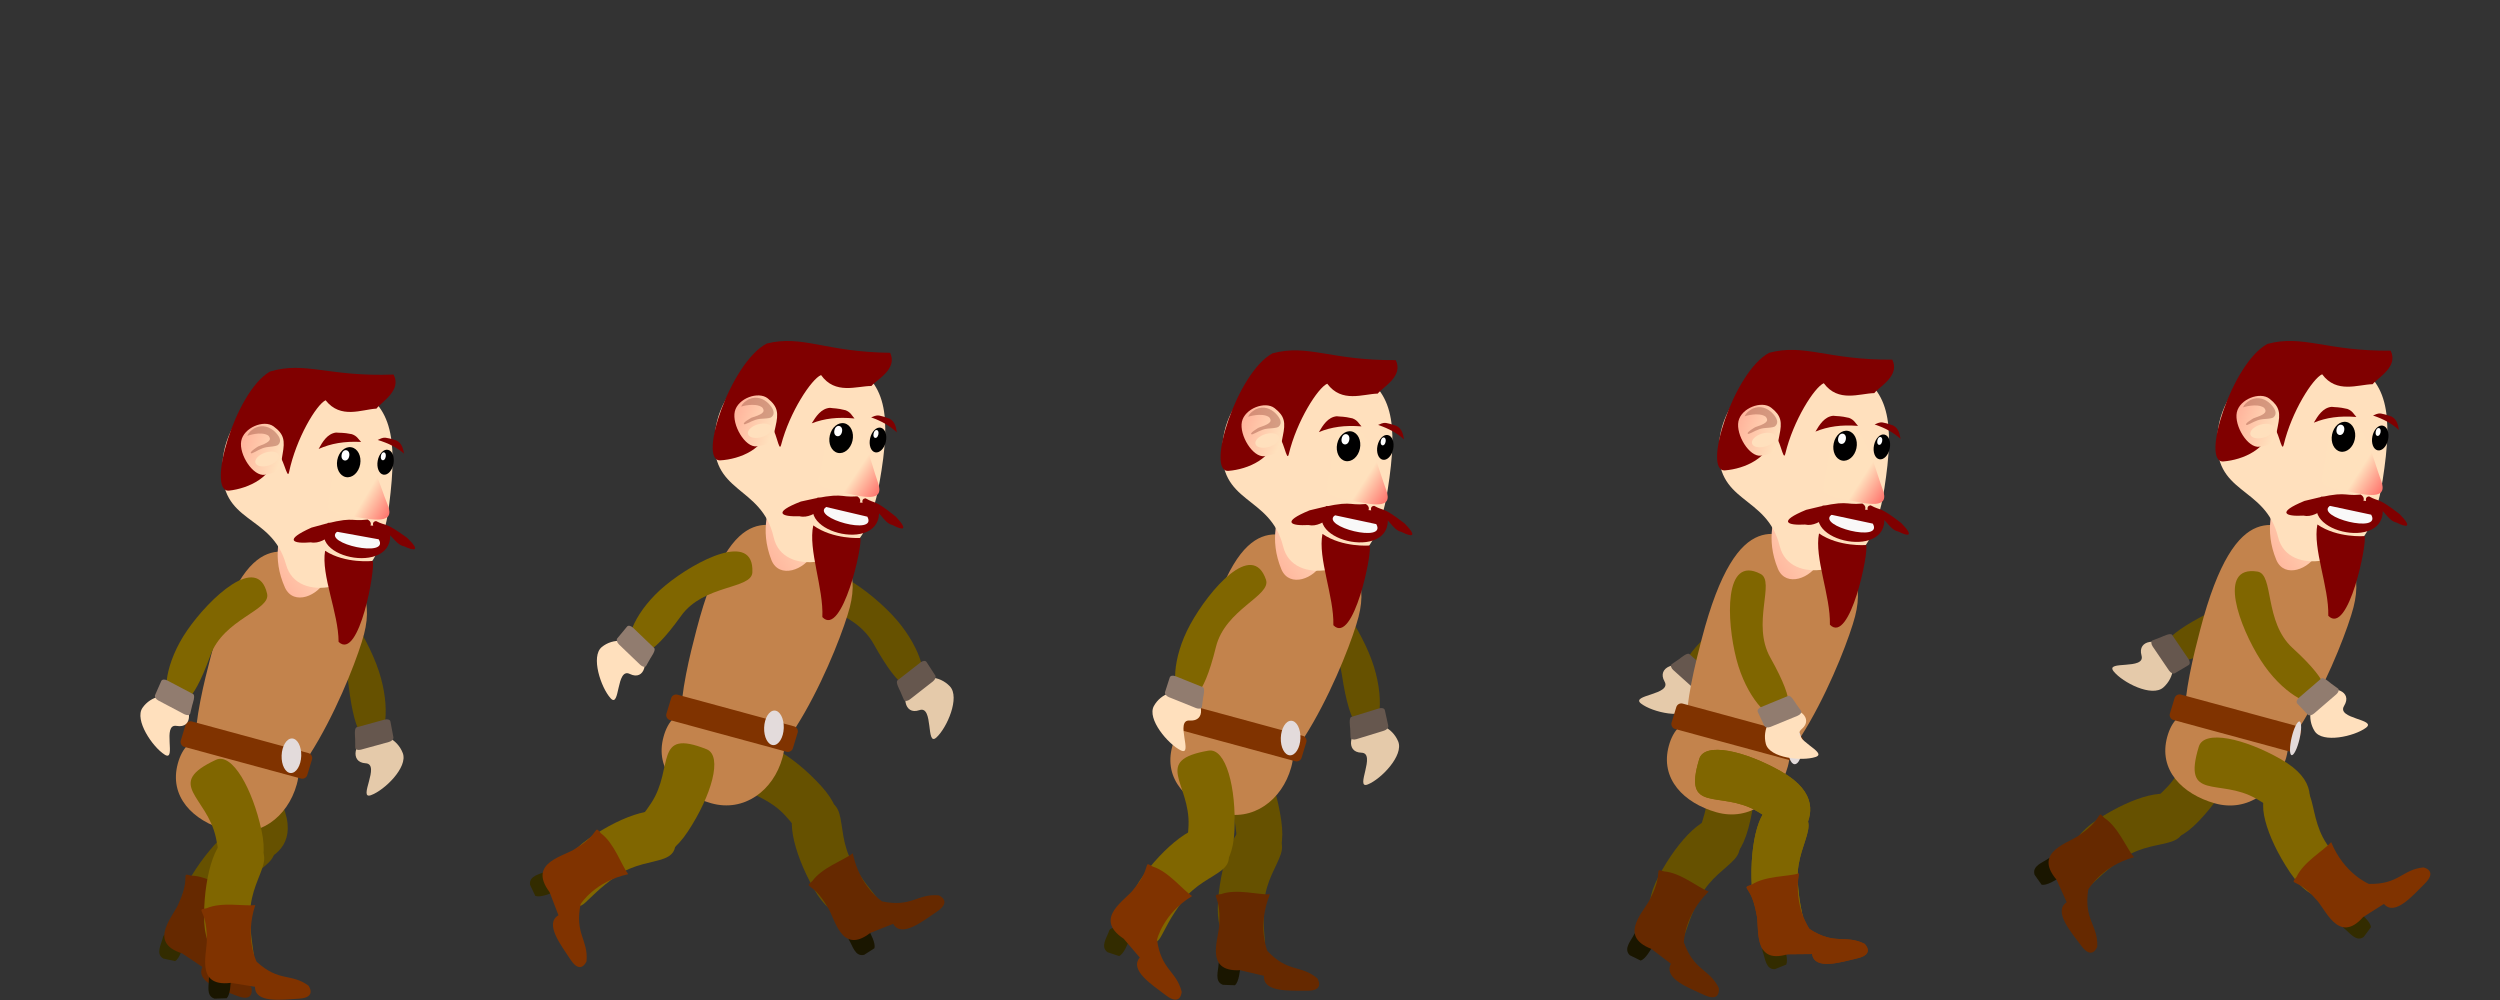 <?xml version="1.0" encoding="UTF-8" standalone="no"?>
<!-- Created with Inkscape (http://www.inkscape.org/) -->

<svg
   xmlns:dc="http://purl.org/dc/elements/1.1/"
   xmlns:cc="http://creativecommons.org/ns#"
   xmlns:rdf="http://www.w3.org/1999/02/22-rdf-syntax-ns#"
   xmlns:svg="http://www.w3.org/2000/svg"
   xmlns="http://www.w3.org/2000/svg"
   xmlns:xlink="http://www.w3.org/1999/xlink"
   xmlns:sodipodi="http://sodipodi.sourceforge.net/DTD/sodipodi-0.dtd"
   xmlns:inkscape="http://www.inkscape.org/namespaces/inkscape"
   width="320"
   height="128"
   viewBox="0 0 320 128"
   id="svg3343"
   version="1.1"
   inkscape:version="0.48.4 r9939"
   sodipodi:docname="kelly_run_64x128_final.svg"
   inkscape:export-filename="C:\dev\kelly\libgdx\kelly\android\assets\raw\actors\kelly\kelly_run_64_128.png"
   inkscape:export-xdpi="90"
   inkscape:export-ydpi="90">
  <rect x="0" y="0" width="320" height="128" fill="#333333" stroke="none"/>
  <defs
     id="defs3345">
    <linearGradient
       inkscape:collect="always"
       id="linearGradient4258">
      <stop
         id="stop4262"
         offset="0"
         style="stop-color:#ff5354;stop-opacity:1" />
      <stop
         id="stop4260"
         offset="1"
         style="stop-color:#ffe1bd;stop-opacity:1;" />
    </linearGradient>
    <linearGradient
       inkscape:collect="always"
       xlink:href="#linearGradient4258"
       id="linearGradient4176-5"
       x1="20.937"
       y1="850.891"
       x2="63.875"
       y2="857.397"
       gradientUnits="userSpaceOnUse" />
    <linearGradient
       inkscape:collect="always"
       xlink:href="#linearGradient4258"
       id="linearGradient4264-1"
       x1="110.357"
       y1="872.184"
       x2="101.18"
       y2="866.562"
       gradientUnits="userSpaceOnUse"
       gradientTransform="matrix(1.071,0,0,1.72,124.964,-629.348)" />
    <linearGradient
       inkscape:collect="always"
       xlink:href="#linearGradient4258"
       id="linearGradient4189-2"
       x1="3.815"
       y1="940.155"
       x2="82.249"
       y2="891.372"
       gradientUnits="userSpaceOnUse"
       gradientTransform="matrix(0.944,0,0,0.571,148.752,371.158)" />
    <linearGradient
       inkscape:collect="always"
       xlink:href="#linearGradient4258"
       id="linearGradient4189-2-2"
       x1="3.815"
       y1="940.155"
       x2="82.249"
       y2="891.372"
       gradientUnits="userSpaceOnUse"
       gradientTransform="matrix(0.944,0,0,0.571,148.752,371.158)" />
    <linearGradient
       inkscape:collect="always"
       xlink:href="#linearGradient4258"
       id="linearGradient4264-1-3"
       x1="110.357"
       y1="872.184"
       x2="101.18"
       y2="866.562"
       gradientUnits="userSpaceOnUse"
       gradientTransform="matrix(1.071,0,0,1.72,124.964,-629.348)" />
    <linearGradient
       inkscape:collect="always"
       xlink:href="#linearGradient4258"
       id="linearGradient4176-5-1"
       x1="20.937"
       y1="850.891"
       x2="63.875"
       y2="857.397"
       gradientUnits="userSpaceOnUse" />
    <linearGradient
       inkscape:collect="always"
       xlink:href="#linearGradient4258"
       id="linearGradient4600"
       x1="110.357"
       y1="872.184"
       x2="101.18"
       y2="866.562"
       gradientUnits="userSpaceOnUse"
       gradientTransform="matrix(1.071,0,0,1.72,124.964,-629.348)" />
    <linearGradient
       inkscape:collect="always"
       xlink:href="#linearGradient4258"
       id="linearGradient4176-5-1-8"
       x1="20.937"
       y1="850.891"
       x2="63.875"
       y2="857.397"
       gradientUnits="userSpaceOnUse" />
    <linearGradient
       inkscape:collect="always"
       xlink:href="#linearGradient4258"
       id="linearGradient4654"
       gradientUnits="userSpaceOnUse"
       gradientTransform="matrix(0.944,0,0,0.571,148.752,371.158)"
       x1="3.815"
       y1="940.155"
       x2="82.249"
       y2="891.372" />
    <linearGradient
       inkscape:collect="always"
       xlink:href="#linearGradient4258"
       id="linearGradient4656"
       gradientUnits="userSpaceOnUse"
       gradientTransform="matrix(1.071,0,0,1.72,124.964,-629.348)"
       x1="110.357"
       y1="872.184"
       x2="101.18"
       y2="866.562" />
    <linearGradient
       inkscape:collect="always"
       xlink:href="#linearGradient4258"
       id="linearGradient4656-7"
       gradientUnits="userSpaceOnUse"
       gradientTransform="matrix(1.071,0,0,1.72,124.964,-629.348)"
       x1="110.357"
       y1="872.184"
       x2="101.18"
       y2="866.562" />
    <linearGradient
       inkscape:collect="always"
       xlink:href="#linearGradient4258"
       id="linearGradient4176-5-1-8-6"
       x1="20.937"
       y1="850.891"
       x2="63.875"
       y2="857.397"
       gradientUnits="userSpaceOnUse" />
    <linearGradient
       inkscape:collect="always"
       xlink:href="#linearGradient4258"
       id="linearGradient4541"
       gradientUnits="userSpaceOnUse"
       gradientTransform="matrix(0.944,0,0,0.571,148.752,371.158)"
       x1="3.815"
       y1="940.155"
       x2="82.249"
       y2="891.372" />
    <linearGradient
       inkscape:collect="always"
       xlink:href="#linearGradient4258"
       id="linearGradient4656-7-5"
       gradientUnits="userSpaceOnUse"
       gradientTransform="matrix(1.071,0,0,1.72,124.964,-629.348)"
       x1="110.357"
       y1="872.184"
       x2="101.18"
       y2="866.562" />
    <linearGradient
       inkscape:collect="always"
       xlink:href="#linearGradient4258"
       id="linearGradient4176-5-1-8-6-7"
       x1="20.937"
       y1="850.891"
       x2="63.875"
       y2="857.397"
       gradientUnits="userSpaceOnUse" />
    <linearGradient
       inkscape:collect="always"
       xlink:href="#linearGradient4258"
       id="linearGradient4862"
       gradientUnits="userSpaceOnUse"
       gradientTransform="matrix(0.944,0,0,0.571,148.752,371.158)"
       x1="3.815"
       y1="940.155"
       x2="82.249"
       y2="891.372" />
  </defs>
  <sodipodi:namedview
     id="base"
     pagecolor="#ffffff"
     bordercolor="#666666"
     borderopacity="1.0"
     inkscape:pageopacity="0.0"
     inkscape:pageshadow="2"
     inkscape:zoom="3.1006207"
     inkscape:cx="198.42234"
     inkscape:cy="76.079336"
     inkscape:document-units="px"
     inkscape:current-layer="layer1"
     showgrid="false"
     units="px"
     showborder="true"
     inkscape:window-width="1680"
     inkscape:window-height="988"
     inkscape:window-x="-8"
     inkscape:window-y="-8"
     inkscape:window-maximized="1"
     inkscape:showpageshadow="false"
     borderlayer="true" />
  <g
     inkscape:label="Layer 1"
     inkscape:groupmode="layer"
     id="layer1"
     transform="translate(0,-924.362)">
    <g
       id="g4686"
       transform="matrix(0.826,0.563,-0.563,0.826,580.033,158.469)">
      <path
         style="opacity:1;fill:#332c00;fill-opacity:1;stroke:none;stroke-opacity:1"
         d="m 37.279,1046.556 1.441,-0.582 c 0.329,-0.133 0.716,-0.028 0.791,0.262 0.253,0.87 0.671,2.106 0.39,2.739 l -1.441,0.582 c -1.197,0.078 -1.243,-1.411 -1.577,-2.259 -0.109,-0.278 0.067,-0.609 0.396,-0.741 z"
         id="path4439"
         inkscape:connector-curvature="0"
         sodipodi:nodetypes="ssccccs" />
      <path
         sodipodi:nodetypes="sssss"
         inkscape:connector-curvature="0"
         id="path4441"
         d="m 39.298,1024.278 c 4.695,2.686 3.974,5.636 2.804,7.643 -1.169,2.008 -1.318,0.069 -6.013,-2.617 -4.695,-2.686 -9.486,0.449 -7.319,-6.65 0.675,-2.211 5.833,-1.062 10.528,1.624 z"
         style="opacity:1;fill:#665100;fill-opacity:1;stroke:none;stroke-opacity:1" />
      <path
         style="opacity:1;fill:#665100;fill-opacity:1;stroke:none;stroke-opacity:1"
         d="m 35.483,1038.761 c 0.267,5.447 3.199,6.144 5.499,6.008 2.3,-0.136 0.653,-1.154 0.386,-6.601 -0.267,-5.447 4.656,-8.326 -2.594,-9.616 -2.258,-0.402 -3.558,4.761 -3.291,10.209 z"
         id="path4443"
         inkscape:connector-curvature="0"
         sodipodi:nodetypes="sssss" />
      <path
         sodipodi:nodetypes="ccscccccc"
         inkscape:connector-curvature="0"
         id="path4445"
         d="m 42.882,1044.424 c 3.265,2.12 4.563,0.664 7.04,1.89 0,0 1.4,1.315 -0.914,1.856 -2.153,0.504 -5.463,1.564 -5.802,-0.546 l -3.136,0.029 c -4.593,1.39 -3.526,-3.583 -3.99,-5.182 -0.641,-3.706 -2.073,-3.196 -0.641,-3.706 1.768,-1.17 4.716,-1.046 6.075,-1.455 -0.667,4.356 1.369,7.113 1.369,7.113 z"
         style="opacity:1;fill:#662900;fill-opacity:1;stroke:none;stroke-opacity:1" />
    </g>
    <g
       id="g4268-1"
       transform="matrix(0.378,0.149,-0.158,0.404,154.22,630.266)">
      <g
         id="g4273-9">
        <path
           sodipodi:nodetypes="sssss"
           inkscape:connector-curvature="0"
           id="path4210-5"
           d="m 90.886,911.223 c 8.746,15.286 12.129,14.118 14.594,12.099 2.465,-2.019 -0.045,-11.754 -8.694,-20.611 -8.648,-8.857 -25.965,-20.517 -26.762,-7.791 -0.323,5.157 14.84,5.778 20.862,16.303 z"
           style="fill:#665100;fill-opacity:1;stroke:none" />
        <path
           sodipodi:nodetypes="sssss"
           inkscape:connector-curvature="0"
           id="path4212-2"
           d="m 105.008,931.065 c 4.58,-1.415 1.797,10.979 5.21,8.184 3.413,-2.796 7.724,-11.708 4.502,-15.007 -3.222,-3.3 -8.6,-3.708 -12.013,-0.912 -3.413,2.796 -2.683,9.276 2.302,7.736 z"
           style="fill:#e5caaa;fill-opacity:1;stroke:none" />
        <path
           sodipodi:nodetypes="sssssssss"
           inkscape:connector-curvature="0"
           id="path4214-8"
           d="m 105.596,916.993 -7.345,5.151 c -0.73,0.512 0.645,2.835 0.873,3.362 l 1.043,2.407 c 0.228,0.527 1.155,0.438 1.886,-0.074 l 7.345,-5.151 c 0.73,-0.512 1.065,-1.303 0.75,-1.774 l -2.667,-3.995 c -0.314,-0.471 -1.155,-0.438 -1.886,0.074 z"
           style="fill:#66574e;fill-opacity:1;stroke:none" />
      </g>
    </g>
    <path
       style="opacity:1;fill:#c3834c;fill-opacity:1;stroke:none;stroke-opacity:1"
       d="m 37.987,1024.761 c -1.167,4.235 -4.933,7.018 -9.115,5.836 -4.182,-1.182 -7.274,-4.28 -6.107,-8.515 1.167,-4.235 4.538,-3.735 8.72,-2.553 4.182,1.182 7.669,0.997 6.501,5.232 z"
       id="path4196-6"
       inkscape:connector-curvature="0"
       sodipodi:nodetypes="sssss" />
    <path
       style="opacity:1;fill:#c3834c;fill-opacity:1;stroke:none;stroke-opacity:1"
       d="m 46.603,1005.511 c -1.197,4.652 -8.815,23.814 -16.431,22.861 -8.03,-1.004 -4.86,-13.577 -3.191,-19.989 4.633,-17.796 10.182,-13.033 13.55,-12.294 5.583,1.224 7.285,4.708 6.072,9.422 z"
       id="path4195-6"
       inkscape:connector-curvature="0"
       sodipodi:nodetypes="sssss" />
    <rect
       style="opacity:1;fill:#803300;fill-opacity:1;stroke:none;stroke-opacity:1"
       id="rect4200-9"
       width="16.782"
       height="3.393"
       x="318.8"
       y="974.937"
       ry="0.646"
       transform="matrix(0.965,0.262,-0.291,0.957,0,0)" />
    <g
       id="g4762"
       transform="matrix(0.391,0.071,-0.071,0.396,16.921,629.919)">
      <path
         sodipodi:nodetypes="ccccc"
         inkscape:connector-curvature="0"
         id="rect4180-4"
         d="m 208.616,872.315 c 5.408,-5.714 9.854,-5.403 17.762,-1.327 l -1.316,19.503 c -1.314,5.459 -8.614,10.216 -12.442,4.895 -6.029,-8.704 -4.735,-16.526 -4.004,-23.072 z"
         style="opacity:1;fill:url(#linearGradient4189-2);fill-opacity:1;stroke:none;stroke-opacity:1" />
      <path
         sodipodi:nodetypes="ssssss"
         inkscape:connector-curvature="0"
         id="path3351-7"
         d="m 240.673,859.518 c 0.793,11.025 0.149,11.619 -0.838,18.848 -1.699,12.445 -22.338,21.736 -28.165,9.783 -7.571,-15.529 -23.469,-8.61 -25.929,-27.943 -2.606,-20.477 18.328,-34.867 33.467,-32.381 15.139,2.486 19.985,11.104 21.465,31.693 z"
         style="fill:#ffe0bd;fill-opacity:1;fill-rule:evenodd;stroke:none;stroke-width:1px;stroke-linecap:butt;stroke-linejoin:miter;stroke-opacity:1" />
      <path
         sodipodi:nodetypes="sssss"
         inkscape:connector-curvature="0"
         id="path4163-6"
         d="m 240.473,863.642 c 3.636,5.686 -3.364,5.56 -11.341,5.56 -8.16,0 -7.648,-0.011 -7.648,-7.288 -1e-5,-7.276 -2.946,-19.325 4.787,-16.082 6.248,2.62 10.185,11.53 14.201,17.81 z"
         style="fill:url(#linearGradient4264-1);fill-opacity:1;stroke:none" />
      <g
         transform="matrix(1,0,0,0.844,141.929,134.741)"
         id="g4290-7">
        <ellipse
           style="opacity:1;fill:#000000;fill-opacity:1;stroke:none"
           id="path4268-4"
           cx="83.75"
           cy="850.398"
           rx="3.75"
           ry="5.714"
           d="m 87.5,850.398 c 0,3.156 -1.679,5.714 -3.75,5.714 -2.071,0 -3.75,-2.558 -3.75,-5.714 0,-3.156 1.679,-5.714 3.75,-5.714 2.071,0 3.75,2.558 3.75,5.714 z" />
        <ellipse
           style="opacity:1;fill:#ffffff;fill-opacity:1;stroke:none"
           id="path4270-9"
           cx="82.321"
           cy="848.076"
           rx="1.25"
           ry="1.964"
           d="m 83.571,848.076 c 0,1.085 -0.56,1.964 -1.25,1.964 -0.69,0 -1.25,-0.879 -1.25,-1.964 0,-1.085 0.56,-1.964 1.25,-1.964 0.69,0 1.25,0.879 1.25,1.964 z" />
      </g>
      <g
         transform="translate(143.357,2.223)"
         id="g4286-9">
        <ellipse
           ry="4.018"
           rx="2.589"
           cy="848.166"
           cx="94.018"
           id="ellipse4278-7"
           style="opacity:1;fill:#000000;fill-opacity:1;stroke:none"
           d="m 96.607,848.166 c 0,2.219 -1.159,4.018 -2.589,4.018 -1.43,0 -2.589,-1.799 -2.589,-4.018 0,-2.219 1.159,-4.018 2.589,-4.018 1.43,0 2.589,1.799 2.589,4.018 z" />
        <ellipse
           ry="1.285"
           rx="0.787"
           cy="846.437"
           cx="92.955"
           id="ellipse4280-8"
           style="opacity:1;fill:#ffffff;fill-opacity:1;stroke:none"
           d="m 93.741,846.437 c 0,0.71 -0.352,1.285 -0.787,1.285 -0.434,0 -0.787,-0.575 -0.787,-1.285 0,-0.71 0.352,-1.285 0.787,-1.285 0.434,0 0.787,0.575 0.787,1.285 z" />
      </g>
      <path
         sodipodi:nodetypes="ccccc"
         inkscape:connector-curvature="0"
         id="rect4294-0"
         d="m 219.973,843.92 c 1.533,-0.116 2.026,-0.44 5.109,-0.396 1.811,0.274 2.334,1.219 3.38,1.904 -5.414,0.706 -9.488,2.202 -13.074,4.618 0.813,-2.389 1.858,-5.271 4.585,-6.126 z"
         style="opacity:1;fill:#800000;fill-opacity:1;stroke:none" />
      <path
         style="opacity:1;fill:#800000;fill-opacity:1;stroke:none"
         d="m 239.54,842.958 c -1.073,-0.07 -1.417,-0.265 -3.574,-0.239 -1.267,0.165 -1.632,0.736 -2.364,1.149 3.787,0.426 6.637,1.328 9.145,2.786 -0.568,-1.441 -1.3,-3.179 -3.207,-3.695 z"
         id="path4297-0"
         inkscape:connector-curvature="0"
         sodipodi:nodetypes="ccccc" />
      <path
         sodipodi:nodetypes="ccccscsc"
         inkscape:connector-curvature="0"
         id="rect4158-5"
         d="m 195.566,828.571 c 10.662,-5.36 18.847,-1.591 39.347,-6.088 3.564,4.462 -2.166,9.141 -3.487,11.644 -4.633,1.085 -10.718,5.422 -16.598,0.275 -2.677,1.897 -7.179,13.631 -7.498,24.553 -0.087,2.986 -2.764,-5.101 -5.267,-5.408 0.862,7.784 -6.705,12.853 -12.673,14.622 -7.223,2.141 -3.82,-31.309 6.175,-39.597 z"
         style="opacity:1;fill:#800000;fill-opacity:1;stroke:none" />
      <g
         transform="translate(140.412,-4.154)"
         id="g4191-7">
        <path
           style="opacity:1;fill:url(#linearGradient4176-5);fill-opacity:1;stroke:none;stroke-opacity:1"
           d="m 63.841,857.818 c 0,4.319 0.717,5.673 -4.433,7.514 -3.621,1.295 -9.428,-4.882 -9.428,-9.201 0,-4.319 5.952,-8.112 9.428,-6.44 3.828,1.841 4.433,3.808 4.433,8.127 z"
           id="path4166-9"
           inkscape:connector-curvature="0"
           sodipodi:nodetypes="sssss" />
        <path
           style="fill:#ad6452;fill-opacity:0.509;fill-rule:evenodd;stroke:none;stroke-width:1px;stroke-linecap:butt;stroke-linejoin:miter;stroke-opacity:1"
           d="m 53.472,851.333 c 2.408,-1.79 4.803,-1.157 6.516,-0.132 1.807,1.153 3.045,2.638 1.85,4.091 -0.858,0.653 -2.06,0.824 -3.383,1.277 -1.965,0.673 -3.173,2.08 -4.414,2.816 -1.408,0.126 1.605,-2.53 1.605,-2.53 2.708,-1.6 4.331,-2.716 2.597,-4.002 -2.598,-1.047 -6.641,1.3 -6.641,1.3 0.312,-1.247 0.771,-1.776 1.87,-2.82 z"
           id="path4164-9"
           inkscape:connector-curvature="0"
           sodipodi:nodetypes="cccsccccc" />
        <ellipse
           style="opacity:1;fill:#ffe0bd;fill-opacity:1;stroke:none;stroke-opacity:1"
           id="path4177-4"
           cx="-324.368"
           cy="788.787"
           rx="3.944"
           ry="2.12"
           transform="matrix(0.885,-0.466,0.439,0.899,0,0)"
           d="m -320.424,788.787 c 0,1.171 -1.766,2.12 -3.944,2.12 -2.178,0 -3.944,-0.949 -3.944,-2.12 0,-1.171 1.766,-2.12 3.944,-2.12 2.178,0 3.944,0.949 3.944,2.12 z" />
      </g>
      <path
         sodipodi:nodetypes="ccc"
         inkscape:connector-curvature="0"
         id="rect4184-8"
         d="m 222.556,872.619 19.528,-2.214 c 7.353,15.211 -25.641,15.089 -19.528,2.214 z"
         style="opacity:1;fill:#800000;fill-opacity:1;stroke:none;stroke-opacity:1" />
      <path
         style="opacity:1;fill:#f9f9f9;fill-opacity:1;stroke:none;stroke-opacity:1"
         d="m 225.92,874.913 c 4.548,0 9.096,0 13.644,0 4.819,5.335 -17.651,4.515 -13.644,0 z"
         id="path4187-8"
         inkscape:connector-curvature="0"
         sodipodi:nodetypes="ccc" />
      <path
         sodipodi:nodetypes="cccc"
         inkscape:connector-curvature="0"
         id="rect4305-6"
         d="m 223.224,881.555 c 7.238,2.963 15.64,0.476 15.64,0.476 1.389,1.626 1.513,32.3 -6.182,27.268 -1.656,-9.047 -9.391,-19.864 -9.458,-27.744 z"
         style="opacity:1;fill:#800000;fill-opacity:1;stroke:none" />
      <path
         sodipodi:nodetypes="cccccc"
         inkscape:connector-curvature="0"
         id="rect4300-6"
         d="m 234.944,869.348 c -6.112,1.902 -4.002,-0.776 -17.34,5.716 -8.273,5.594 -4.937,6.166 0.62,4.658 5.468,0.059 7.75,-8.204 11.525,-5.096 3.358,-0.342 5.492,0.029 5.736,-0.978 0.005,-1.247 1.984,-3.388 -0.541,-4.3 z"
         style="opacity:1;fill:#800000;fill-opacity:1;stroke:none" />
      <path
         style="opacity:1;fill:#800000;fill-opacity:1;stroke:none"
         d="m 237.671,869.348 c 3.821,1.161 2.501,-0.473 10.839,3.487 5.171,3.413 3.086,3.762 -0.387,2.842 -3.418,0.036 -5.548,-4.7 -7.908,-2.804 -2.177,1.927 -2.73,-0.287 -2.882,-0.901 -0.003,-0.761 -1.24,-2.067 0.338,-2.623 z"
         id="path4303-2"
         inkscape:connector-curvature="0"
         sodipodi:nodetypes="cccccc" />
    </g>
    <g
       id="g4202-4"
       transform="matrix(0.339,0.212,-0.219,0.317,233.325,690.73)">
      <path
         sodipodi:nodetypes="sssss"
         inkscape:connector-curvature="0"
         id="path4215-3"
         d="m 26.719,983.821 c 4.647,18.432 1.245,19.749 -2.091,19.749 -3.336,0 -8.597,-9.681 -8.597,-22.769 -10e-7,-13.089 4.461,-34.309 14.405,-24.396 4.029,4.017 -6.917,14.725 -3.717,27.416 z"
         style="fill:#806600;fill-opacity:1;stroke:none" />
      <path
         sodipodi:nodetypes="sssss"
         inkscape:connector-curvature="0"
         id="path4219-1"
         d="m 30.669,1009.611 c -4.483,1.919 6.711,10.223 2.091,10.223 -4.619,0 -14.405,-4.418 -14.405,-9.294 -2e-6,-4.876 3.745,-8.829 8.364,-8.829 4.619,0 8.829,5.812 3.95,7.9 z"
         style="fill:#ffe0bd;fill-opacity:1;stroke:none" />
      <path
         sodipodi:nodetypes="sssssssss"
         inkscape:connector-curvature="0"
         id="rect4217-7"
         d="m 19.894,998.453 9.306,-0.711 c 0.925,-0.071 1.597,2.762 1.812,3.348 l 0.983,2.678 c 0.215,0.586 -0.547,1.137 -1.472,1.207 l -9.306,0.711 c -0.925,0.071 -1.758,-0.354 -1.867,-0.952 l -0.928,-5.074 c -0.109,-0.598 0.547,-1.137 1.472,-1.207 z"
         style="fill:#917c6f;fill-opacity:1;stroke:none" />
    </g>
    <ellipse
       style="opacity:1;fill:#e3dbdb;fill-opacity:1;stroke:none;stroke-opacity:1"
       id="path4202-0"
       ry="2.215"
       rx="1.256"
       cy="1020.679"
       cx="72.006"
       transform="matrix(1,0.02,-0.034,0.999,0,0)"
       d="m 73.262,1020.679 c 0,1.223 -0.562,2.215 -1.256,2.215 -0.694,0 -1.256,-0.992 -1.256,-2.215 0,-1.223 0.562,-2.215 1.256,-2.215 0.694,0 1.256,0.992 1.256,2.215 z" />
    <g
       transform="matrix(0.33,-0.225,0.221,0.333,-140.723,720.633)"
       id="g4278-8-5">
      <path
         sodipodi:nodetypes="sssss"
         inkscape:connector-curvature="0"
         id="path4213-2-4"
         d="m 71.318,1001.452 c -0.963,13.53 6.158,16.14 11.95,16.502 5.792,0.362 1.978,-2.651 2.941,-16.182 0.963,-13.53 14.134,-19.145 -3.607,-24.528 -5.524,-1.676 -10.322,10.677 -11.285,24.208 z"
         style="opacity:1;fill:#665100;fill-opacity:1;stroke:none;stroke-opacity:1" />
      <path
         style="opacity:1;fill:#665100;fill-opacity:1;stroke:none;stroke-opacity:1"
         d="m 91.477,975.629 c 2.095,13.417 -4.785,16.544 -10.528,17.332 -5.743,0.788 -2.195,-2.497 -4.29,-15.915 -2.095,-13.417 -15.696,-18.044 1.537,-24.718 5.367,-2.078 11.186,9.883 13.281,23.301 z"
         id="path4211-2-3"
         inkscape:connector-curvature="0"
         sodipodi:nodetypes="sssss" />
      <path
         style="opacity:1;fill:#1a1600;fill-opacity:1;stroke:none;stroke-opacity:1"
         d="m 73.297,1020.153 3.905,0.111 c 0.891,0.025 1.683,0.651 1.571,1.388 -0.274,2.239 -0.524,5.478 -1.798,6.642 l -3.905,-0.111 c -2.844,-1.016 -1.483,-4.464 -1.419,-6.734 0.021,-0.744 0.756,-1.323 1.647,-1.297 z"
         id="path4239-6-4"
         inkscape:connector-curvature="0"
         sodipodi:nodetypes="ssccccs" />
      <path
         style="opacity:1;fill:#662900;fill-opacity:1;stroke:none;stroke-opacity:1"
         d="m 87.319,1017.282 c 6.803,7.008 10.812,4.228 16.191,8.62 0,0 2.686,3.989 -3.294,3.97 -5.564,-0.017 -14.283,0.65 -13.917,-4.654 l -7.707,-1.731 c -12.051,0.728 -6.615,-10.702 -6.845,-14.84 0.53,-9.343 -3.27,-8.928 0.53,-9.343 5,-1.817 12.158,0.176 15.721,-0.034 -4.106,10.165 -0.678,18.011 -0.678,18.011 z"
         id="path4241-5-4"
         inkscape:connector-curvature="0"
         sodipodi:nodetypes="ccscccccc" />
    </g>
    <g
       id="g4268-1-3"
       transform="matrix(0.405,0.028,-0.032,0.433,102.222,610.744)">
      <g
         id="g4273-9-3"
         transform="matrix(0.996,-0.085,0.095,0.996,-81.615,8.596)">
        <path
           sodipodi:nodetypes="sssss"
           inkscape:connector-curvature="0"
           id="path4210-5-7"
           d="m 90.886,911.223 c 8.746,15.286 12.129,14.118 14.594,12.099 2.465,-2.019 -0.045,-11.754 -8.694,-20.611 -8.648,-8.857 -25.965,-20.517 -26.762,-7.791 -0.323,5.157 14.84,5.778 20.862,16.303 z"
           style="fill:#665100;fill-opacity:1;stroke:none" />
        <path
           sodipodi:nodetypes="sssss"
           inkscape:connector-curvature="0"
           id="path4212-2-3"
           d="m 105.008,931.065 c 4.58,-1.415 1.797,10.979 5.21,8.184 3.413,-2.796 7.724,-11.708 4.502,-15.007 -3.222,-3.3 -8.6,-3.708 -12.013,-0.912 -3.413,2.796 -2.683,9.276 2.302,7.736 z"
           style="fill:#e5caaa;fill-opacity:1;stroke:none" />
        <path
           sodipodi:nodetypes="sssssssss"
           inkscape:connector-curvature="0"
           id="path4214-8-1"
           d="m 105.596,916.993 -7.345,5.151 c -0.73,0.512 0.645,2.835 0.873,3.362 l 1.043,2.407 c 0.228,0.527 1.155,0.438 1.886,-0.074 l 7.345,-5.151 c 0.73,-0.512 1.065,-1.303 0.75,-1.774 l -2.667,-3.995 c -0.314,-0.471 -1.155,-0.438 -1.886,0.074 z"
           style="fill:#66574e;fill-opacity:1;stroke:none" />
      </g>
    </g>
    <path
       style="opacity:1;fill:#c3834c;fill-opacity:1;stroke:none;stroke-opacity:1"
       d="m 100.158,1021.343 c -1.167,4.235 -4.933,7.018 -9.115,5.836 -4.182,-1.182 -7.274,-4.28 -6.107,-8.515 1.167,-4.235 4.538,-3.735 8.72,-2.553 4.182,1.182 7.669,0.997 6.501,5.232 z"
       id="path4196-6-1"
       inkscape:connector-curvature="0"
       sodipodi:nodetypes="sssss" />
    <path
       style="opacity:1;fill:#c3834c;fill-opacity:1;stroke:none;stroke-opacity:1"
       d="m 108.774,1002.093 c -1.197,4.652 -8.815,23.814 -16.431,22.861 -8.03,-1.004 -4.86,-13.577 -3.191,-19.989 4.633,-17.796 10.182,-13.033 13.55,-12.294 5.583,1.224 7.285,4.708 6.072,9.422 z"
       id="path4195-6-3"
       inkscape:connector-curvature="0"
       sodipodi:nodetypes="sssss" />
    <rect
       style="opacity:1;fill:#803300;fill-opacity:1;stroke:none;stroke-opacity:1"
       id="rect4200-9-5"
       width="16.782"
       height="3.393"
       x="377.305"
       y="955.338"
       ry="0.646"
       transform="matrix(0.965,0.262,-0.291,0.957,0,0)" />
    <g
       id="g4762-8"
       transform="matrix(0.387,0.091,-0.09,0.392,97.051,625.731)">
      <path
         sodipodi:nodetypes="ccccc"
         inkscape:connector-curvature="0"
         id="rect4180-4-0"
         d="m 208.616,872.315 c 5.408,-5.714 9.854,-5.403 17.762,-1.327 l -1.316,19.503 c -1.314,5.459 -8.614,10.216 -12.442,4.895 -6.029,-8.704 -4.735,-16.526 -4.004,-23.072 z"
         style="opacity:1;fill:url(#linearGradient4189-2-2);fill-opacity:1;stroke:none;stroke-opacity:1" />
      <path
         sodipodi:nodetypes="ssssss"
         inkscape:connector-curvature="0"
         id="path3351-7-4"
         d="m 240.673,859.518 c 0.793,11.025 0.149,11.619 -0.838,18.848 -1.699,12.445 -22.338,21.736 -28.165,9.783 -7.571,-15.529 -23.469,-8.61 -25.929,-27.943 -2.606,-20.477 18.328,-34.867 33.467,-32.381 15.139,2.486 19.985,11.104 21.465,31.693 z"
         style="fill:#ffe0bd;fill-opacity:1;fill-rule:evenodd;stroke:none;stroke-width:1px;stroke-linecap:butt;stroke-linejoin:miter;stroke-opacity:1" />
      <path
         sodipodi:nodetypes="sssss"
         inkscape:connector-curvature="0"
         id="path4163-6-8"
         d="m 240.473,863.642 c 3.636,5.686 -3.364,5.56 -11.341,5.56 -8.16,0 -7.648,-0.011 -7.648,-7.288 -1e-5,-7.276 -2.946,-19.325 4.787,-16.082 6.248,2.62 10.185,11.53 14.201,17.81 z"
         style="fill:url(#linearGradient4264-1-3);fill-opacity:1;stroke:none" />
      <g
         transform="matrix(1,0,0,0.844,141.929,134.741)"
         id="g4290-7-9">
        <ellipse
           style="opacity:1;fill:#000000;fill-opacity:1;stroke:none"
           id="path4268-4-8"
           cx="83.75"
           cy="850.398"
           rx="3.75"
           ry="5.714"
           d="m 87.5,850.398 c 0,3.156 -1.679,5.714 -3.75,5.714 -2.071,0 -3.75,-2.558 -3.75,-5.714 0,-3.156 1.679,-5.714 3.75,-5.714 2.071,0 3.75,2.558 3.75,5.714 z" />
        <ellipse
           style="opacity:1;fill:#ffffff;fill-opacity:1;stroke:none"
           id="path4270-9-2"
           cx="82.321"
           cy="848.076"
           rx="1.25"
           ry="1.964"
           d="m 83.571,848.076 c 0,1.085 -0.56,1.964 -1.25,1.964 -0.69,0 -1.25,-0.879 -1.25,-1.964 0,-1.085 0.56,-1.964 1.25,-1.964 0.69,0 1.25,0.879 1.25,1.964 z" />
      </g>
      <g
         transform="translate(143.357,2.223)"
         id="g4286-9-0">
        <ellipse
           ry="4.018"
           rx="2.589"
           cy="848.166"
           cx="94.018"
           id="ellipse4278-7-9"
           style="opacity:1;fill:#000000;fill-opacity:1;stroke:none"
           d="m 96.607,848.166 c 0,2.219 -1.159,4.018 -2.589,4.018 -1.43,0 -2.589,-1.799 -2.589,-4.018 0,-2.219 1.159,-4.018 2.589,-4.018 1.43,0 2.589,1.799 2.589,4.018 z" />
        <ellipse
           ry="1.285"
           rx="0.787"
           cy="846.437"
           cx="92.955"
           id="ellipse4280-8-2"
           style="opacity:1;fill:#ffffff;fill-opacity:1;stroke:none"
           d="m 93.741,846.437 c 0,0.71 -0.352,1.285 -0.787,1.285 -0.434,0 -0.787,-0.575 -0.787,-1.285 0,-0.71 0.352,-1.285 0.787,-1.285 0.434,0 0.787,0.575 0.787,1.285 z" />
      </g>
      <path
         sodipodi:nodetypes="ccccc"
         inkscape:connector-curvature="0"
         id="rect4294-0-0"
         d="m 219.973,843.92 c 1.533,-0.116 2.026,-0.44 5.109,-0.396 1.811,0.274 2.334,1.219 3.38,1.904 -5.414,0.706 -9.488,2.202 -13.074,4.618 0.813,-2.389 1.858,-5.271 4.585,-6.126 z"
         style="opacity:1;fill:#800000;fill-opacity:1;stroke:none" />
      <path
         style="opacity:1;fill:#800000;fill-opacity:1;stroke:none"
         d="m 239.54,842.958 c -1.073,-0.07 -1.417,-0.265 -3.574,-0.239 -1.267,0.165 -1.632,0.736 -2.364,1.149 3.787,0.426 6.637,1.328 9.145,2.786 -0.568,-1.441 -1.3,-3.179 -3.207,-3.695 z"
         id="path4297-0-5"
         inkscape:connector-curvature="0"
         sodipodi:nodetypes="ccccc" />
      <path
         sodipodi:nodetypes="ccccscsc"
         inkscape:connector-curvature="0"
         id="rect4158-5-4"
         d="m 195.566,828.571 c 10.662,-5.36 18.847,-1.591 39.347,-6.088 3.564,4.462 -2.166,9.141 -3.487,11.644 -4.633,1.085 -10.718,5.422 -16.598,0.275 -2.677,1.897 -7.179,13.631 -7.498,24.553 -0.087,2.986 -2.764,-5.101 -5.267,-5.408 0.862,7.784 -6.705,12.853 -12.673,14.622 -7.223,2.141 -3.82,-31.309 6.175,-39.597 z"
         style="opacity:1;fill:#800000;fill-opacity:1;stroke:none" />
      <g
         transform="translate(140.412,-4.154)"
         id="g4191-7-6">
        <path
           style="opacity:1;fill:url(#linearGradient4176-5-1);fill-opacity:1;stroke:none;stroke-opacity:1"
           d="m 63.841,857.818 c 0,4.319 0.717,5.673 -4.433,7.514 -3.621,1.295 -9.428,-4.882 -9.428,-9.201 0,-4.319 5.952,-8.112 9.428,-6.44 3.828,1.841 4.433,3.808 4.433,8.127 z"
           id="path4166-9-5"
           inkscape:connector-curvature="0"
           sodipodi:nodetypes="sssss" />
        <path
           style="fill:#ad6452;fill-opacity:0.509;fill-rule:evenodd;stroke:none;stroke-width:1px;stroke-linecap:butt;stroke-linejoin:miter;stroke-opacity:1"
           d="m 53.472,851.333 c 2.408,-1.79 4.803,-1.157 6.516,-0.132 1.807,1.153 3.045,2.638 1.85,4.091 -0.858,0.653 -2.06,0.824 -3.383,1.277 -1.965,0.673 -3.173,2.08 -4.414,2.816 -1.408,0.126 1.605,-2.53 1.605,-2.53 2.708,-1.6 4.331,-2.716 2.597,-4.002 -2.598,-1.047 -6.641,1.3 -6.641,1.3 0.312,-1.247 0.771,-1.776 1.87,-2.82 z"
           id="path4164-9-1"
           inkscape:connector-curvature="0"
           sodipodi:nodetypes="cccsccccc" />
        <ellipse
           style="opacity:1;fill:#ffe0bd;fill-opacity:1;stroke:none;stroke-opacity:1"
           id="path4177-4-5"
           cx="-324.368"
           cy="788.787"
           rx="3.944"
           ry="2.12"
           transform="matrix(0.885,-0.466,0.439,0.899,0,0)"
           d="m -320.424,788.787 c 0,1.171 -1.766,2.12 -3.944,2.12 -2.178,0 -3.944,-0.949 -3.944,-2.12 0,-1.171 1.766,-2.12 3.944,-2.12 2.178,0 3.944,0.949 3.944,2.12 z" />
      </g>
      <path
         sodipodi:nodetypes="ccc"
         inkscape:connector-curvature="0"
         id="rect4184-8-6"
         d="m 222.556,872.619 19.528,-2.214 c 7.353,15.211 -25.641,15.089 -19.528,2.214 z"
         style="opacity:1;fill:#800000;fill-opacity:1;stroke:none;stroke-opacity:1" />
      <path
         style="opacity:1;fill:#f9f9f9;fill-opacity:1;stroke:none;stroke-opacity:1"
         d="m 225.92,874.913 c 4.548,0 9.096,0 13.644,0 4.819,5.335 -17.651,4.515 -13.644,0 z"
         id="path4187-8-2"
         inkscape:connector-curvature="0"
         sodipodi:nodetypes="ccc" />
      <path
         sodipodi:nodetypes="cccc"
         inkscape:connector-curvature="0"
         id="rect4305-6-0"
         d="m 223.224,881.555 c 7.238,2.963 15.64,0.476 15.64,0.476 1.389,1.626 1.513,32.3 -6.182,27.268 -1.656,-9.047 -9.391,-19.864 -9.458,-27.744 z"
         style="opacity:1;fill:#800000;fill-opacity:1;stroke:none" />
      <path
         sodipodi:nodetypes="cccccc"
         inkscape:connector-curvature="0"
         id="rect4300-6-5"
         d="m 234.944,869.348 c -6.112,1.902 -4.002,-0.776 -17.34,5.716 -8.273,5.594 -4.937,6.166 0.62,4.658 5.468,0.059 7.75,-8.204 11.525,-5.096 3.358,-0.342 5.492,0.029 5.736,-0.978 0.005,-1.247 1.984,-3.388 -0.541,-4.3 z"
         style="opacity:1;fill:#800000;fill-opacity:1;stroke:none" />
      <path
         style="opacity:1;fill:#800000;fill-opacity:1;stroke:none"
         d="m 237.671,869.348 c 3.821,1.161 2.501,-0.473 10.839,3.487 5.171,3.413 3.086,3.762 -0.387,2.842 -3.418,0.036 -5.548,-4.7 -7.908,-2.804 -2.177,1.927 -2.73,-0.287 -2.882,-0.901 -0.003,-0.761 -1.24,-2.067 0.338,-2.623 z"
         id="path4303-2-6"
         inkscape:connector-curvature="0"
         sodipodi:nodetypes="cccccc" />
    </g>
    <g
       id="g4202-4-8"
       transform="matrix(0.269,0.298,-0.296,0.243,371.211,756.153)">
      <path
         sodipodi:nodetypes="sssss"
         inkscape:connector-curvature="0"
         id="path4215-3-3"
         d="m 26.719,983.821 c 4.647,18.432 1.245,19.749 -2.091,19.749 -3.336,0 -8.597,-9.681 -8.597,-22.769 -10e-7,-13.089 4.461,-34.309 14.405,-24.396 4.029,4.017 -6.917,14.725 -3.717,27.416 z"
         style="fill:#806600;fill-opacity:1;stroke:none" />
      <path
         sodipodi:nodetypes="sssss"
         inkscape:connector-curvature="0"
         id="path4219-1-2"
         d="m 30.669,1009.611 c -4.483,1.919 6.711,10.223 2.091,10.223 -4.619,0 -14.405,-4.418 -14.405,-9.294 -2e-6,-4.876 3.745,-8.829 8.364,-8.829 4.619,0 8.829,5.812 3.95,7.9 z"
         style="fill:#ffe0bd;fill-opacity:1;stroke:none" />
      <path
         sodipodi:nodetypes="sssssssss"
         inkscape:connector-curvature="0"
         id="rect4217-7-2"
         d="m 19.894,998.453 9.306,-0.711 c 0.925,-0.071 1.597,2.762 1.812,3.348 l 0.983,2.678 c 0.215,0.586 -0.547,1.137 -1.472,1.207 l -9.306,0.711 c -0.925,0.071 -1.758,-0.354 -1.867,-0.952 l -0.928,-5.074 c -0.109,-0.598 0.547,-1.137 1.472,-1.207 z"
         style="fill:#917c6f;fill-opacity:1;stroke:none" />
    </g>
    <ellipse
       style="opacity:1;fill:#e3dbdb;fill-opacity:1;stroke:none;stroke-opacity:1"
       id="path4202-0-9"
       ry="2.215"
       rx="1.256"
       cy="1015.869"
       cx="133.605"
       transform="matrix(1,0.02,-0.034,0.999,0,0)"
       d="m 134.861,1015.869 c 0,1.223 -0.562,2.215 -1.256,2.215 -0.694,0 -1.256,-0.992 -1.256,-2.215 0,-1.223 0.562,-2.215 1.256,-2.215 0.694,0 1.256,0.992 1.256,2.215 z" />
    <path
       style="opacity:1;fill:#806600;fill-opacity:1;stroke:none;stroke-opacity:1"
       d="m 88.061,1030.773 c -2.992,4.543 -5.844,3.597 -7.735,2.268 -1.891,-1.329 0.029,-1.337 3.021,-5.879 2.992,-4.543 0.258,-9.612 7.09,-6.9 2.128,0.845 0.616,5.969 -2.376,10.512 z"
       id="path4248-1-1"
       inkscape:connector-curvature="0"
       sodipodi:nodetypes="sssss" />
    <path
       sodipodi:nodetypes="sssss"
       inkscape:connector-curvature="0"
       id="path4201-3-4"
       d="m 75.38,1031.69 c -4.439,3.089 -3.487,5.982 -2.165,7.893 1.321,1.912 1.313,-0.042 5.752,-3.131 4.439,-3.089 9.443,-0.356 6.722,-7.282 -0.847,-2.157 -5.87,-0.569 -10.309,2.52 z"
       style="opacity:1;fill:#806600;fill-opacity:1;stroke:none;stroke-opacity:1" />
    <path
       style="opacity:1;fill:#332c00;fill-opacity:1;stroke:none;stroke-opacity:1"
       d="m 70.722,1036.22 0.672,1.415 c 0.153,0.323 0.077,0.722 -0.204,0.817 -0.84,0.315 -2.028,0.823 -2.671,0.583 l -0.672,-1.415 c -0.16,-1.204 1.305,-1.353 2.117,-1.749 0.266,-0.13 0.604,0.026 0.758,0.349 z"
       id="rect4224-2-5"
       inkscape:connector-curvature="0"
       sodipodi:nodetypes="ssccccs" />
    <path
       style="opacity:1;fill:#803300;fill-opacity:1;stroke:none;stroke-opacity:1"
       d="m 74.325,1040.075 c -0.802,3.842 1.003,4.556 0.747,7.336 0,0 -0.719,1.791 -2.038,-0.208 -1.227,-1.86 -3.379,-4.62 -1.55,-5.688 l -1.138,-2.96 c -2.91,-3.857 2.06,-4.608 3.373,-5.614 3.196,-1.919 2.217,-3.094 3.196,-1.919 1.706,1.26 2.636,4.096 3.495,5.238 -4.259,0.911 -6.085,3.815 -6.085,3.815 z"
       id="rect4251-2-9"
       inkscape:connector-curvature="0"
       sodipodi:nodetypes="ccscccccc" />
    <g
       transform="matrix(0.397,0.003,-0.003,0.402,130.606,636.87)"
       id="g4278-8-5-9">
      <path
         sodipodi:nodetypes="sssss"
         inkscape:connector-curvature="0"
         id="path4213-2-4-9"
         d="m 71.318,1001.452 c -0.963,13.53 6.158,16.14 11.95,16.502 5.792,0.362 1.978,-2.651 2.941,-16.182 0.963,-13.53 14.134,-19.145 -3.607,-24.528 -5.524,-1.676 -10.322,10.677 -11.285,24.208 z"
         style="fill:#665100;fill-opacity:1;stroke:none" />
      <path
         style="fill:#665100;fill-opacity:1;stroke:none"
         d="m 91.477,975.629 c 2.095,13.417 -4.785,16.544 -10.528,17.332 -5.743,0.788 -2.195,-2.497 -4.29,-15.915 -2.095,-13.417 -15.696,-18.044 1.537,-24.718 5.367,-2.078 11.186,9.883 13.281,23.301 z"
         id="path4211-2-3-5"
         inkscape:connector-curvature="0"
         sodipodi:nodetypes="sssss" />
      <path
         style="fill:#1a1600;fill-opacity:1;stroke:none"
         d="m 73.297,1020.153 3.905,0.111 c 0.891,0.025 1.683,0.651 1.571,1.388 -0.274,2.239 -0.524,5.478 -1.798,6.642 l -3.905,-0.111 c -2.844,-1.016 -1.483,-4.464 -1.419,-6.734 0.021,-0.744 0.756,-1.323 1.647,-1.297 z"
         id="path4239-6-4-3"
         inkscape:connector-curvature="0"
         sodipodi:nodetypes="ssccccs" />
      <path
         style="fill:#662900;fill-opacity:1;stroke:none"
         d="m 87.319,1017.282 c 6.803,7.008 10.812,4.228 16.191,8.62 0,0 2.686,3.989 -3.294,3.97 -5.564,-0.017 -14.283,0.65 -13.917,-4.654 l -7.707,-1.731 c -12.051,0.728 -6.615,-10.702 -6.845,-14.84 0.53,-9.343 -3.27,-8.928 0.53,-9.343 5,-1.817 12.158,0.176 15.721,-0.034 -4.106,10.165 -0.678,18.011 -0.678,18.011 z"
         id="path4241-5-4-8"
         inkscape:connector-curvature="0"
         sodipodi:nodetypes="ccscccccc" />
    </g>
    <g
       id="g4268-1-3-6"
       transform="matrix(0.382,0.138,-0.145,0.409,269.156,625.411)">
      <g
         id="g4273-9-3-2">
        <path
           sodipodi:nodetypes="sssss"
           inkscape:connector-curvature="0"
           id="path4210-5-7-4"
           d="m 90.886,911.223 c 8.746,15.286 12.129,14.118 14.594,12.099 2.465,-2.019 -0.045,-11.754 -8.694,-20.611 -8.648,-8.857 -25.965,-20.517 -26.762,-7.791 -0.323,5.157 14.84,5.778 20.862,16.303 z"
           style="fill:#665100;fill-opacity:1;stroke:none" />
        <path
           sodipodi:nodetypes="sssss"
           inkscape:connector-curvature="0"
           id="path4212-2-3-9"
           d="m 105.008,931.065 c 4.58,-1.415 1.797,10.979 5.21,8.184 3.413,-2.796 7.724,-11.708 4.502,-15.007 -3.222,-3.3 -8.6,-3.708 -12.013,-0.912 -3.413,2.796 -2.683,9.276 2.302,7.736 z"
           style="fill:#e5caaa;fill-opacity:1;stroke:none" />
        <path
           sodipodi:nodetypes="sssssssss"
           inkscape:connector-curvature="0"
           id="path4214-8-1-3"
           d="m 105.596,916.993 -7.345,5.151 c -0.73,0.512 0.645,2.835 0.873,3.362 l 1.043,2.407 c 0.228,0.527 1.155,0.438 1.886,-0.074 l 7.345,-5.151 c 0.73,-0.512 1.065,-1.303 0.75,-1.774 l -2.667,-3.995 c -0.314,-0.471 -1.155,-0.438 -1.886,0.074 z"
           style="fill:#66574e;fill-opacity:1;stroke:none" />
      </g>
    </g>
    <path
       style="opacity:1;fill:#c3834c;fill-opacity:1;stroke:none;stroke-opacity:1"
       d="m 165.278,1022.564 c -1.167,4.235 -4.933,7.018 -9.115,5.836 -4.182,-1.182 -7.274,-4.28 -6.107,-8.515 1.167,-4.235 4.538,-3.735 8.72,-2.553 4.182,1.182 7.669,0.997 6.501,5.232 z"
       id="path4196-6-1-7"
       inkscape:connector-curvature="0"
       sodipodi:nodetypes="sssss" />
    <path
       style="opacity:1;fill:#c3834c;fill-opacity:1;stroke:none;stroke-opacity:1"
       d="m 173.894,1003.314 c -1.197,4.652 -8.815,23.814 -16.431,22.861 -8.03,-1.004 -4.86,-13.577 -3.191,-19.989 4.633,-17.796 10.182,-13.033 13.55,-12.294 5.583,1.224 7.285,4.708 6.072,9.422 z"
       id="path4195-6-3-6"
       inkscape:connector-curvature="0"
       sodipodi:nodetypes="sssss" />
    <rect
       style="opacity:1;fill:#803300;fill-opacity:1;stroke:none;stroke-opacity:1"
       id="rect4200-9-5-4"
       width="16.782"
       height="3.393"
       x="439.985"
       y="939.445"
       ry="0.646"
       transform="matrix(0.965,0.262,-0.291,0.957,0,0)" />
    <g
       id="g4762-8-7"
       transform="matrix(0.388,0.083,-0.082,0.393,154.952,627.724)">
      <path
         sodipodi:nodetypes="ccccc"
         inkscape:connector-curvature="0"
         id="rect4180-4-0-1"
         d="m 208.616,872.315 c 5.408,-5.714 9.854,-5.403 17.762,-1.327 l -1.316,19.503 c -1.314,5.459 -8.614,10.216 -12.442,4.895 -6.029,-8.704 -4.735,-16.526 -4.004,-23.072 z"
         style="opacity:1;fill:url(#linearGradient4654);fill-opacity:1;stroke:none;stroke-opacity:1" />
      <path
         sodipodi:nodetypes="ssssss"
         inkscape:connector-curvature="0"
         id="path3351-7-4-3"
         d="m 240.673,859.518 c 0.793,11.025 0.149,11.619 -0.838,18.848 -1.699,12.445 -22.338,21.736 -28.165,9.783 -7.571,-15.529 -23.469,-8.61 -25.929,-27.943 -2.606,-20.477 18.328,-34.867 33.467,-32.381 15.139,2.486 19.985,11.104 21.465,31.693 z"
         style="fill:#ffe0bd;fill-opacity:1;fill-rule:evenodd;stroke:none;stroke-width:1px;stroke-linecap:butt;stroke-linejoin:miter;stroke-opacity:1" />
      <path
         sodipodi:nodetypes="sssss"
         inkscape:connector-curvature="0"
         id="path4163-6-8-0"
         d="m 240.473,863.642 c 3.636,5.686 -3.364,5.56 -11.341,5.56 -8.16,0 -7.648,-0.011 -7.648,-7.288 -1e-5,-7.276 -2.946,-19.325 4.787,-16.082 6.248,2.62 10.185,11.53 14.201,17.81 z"
         style="fill:url(#linearGradient4656);fill-opacity:1;stroke:none" />
      <g
         transform="matrix(1,0,0,0.844,141.929,134.741)"
         id="g4290-7-9-7">
        <ellipse
           style="opacity:1;fill:#000000;fill-opacity:1;stroke:none"
           id="path4268-4-8-1"
           cx="83.75"
           cy="850.398"
           rx="3.75"
           ry="5.714"
           d="m 87.5,850.398 c 0,3.156 -1.679,5.714 -3.75,5.714 -2.071,0 -3.75,-2.558 -3.75,-5.714 0,-3.156 1.679,-5.714 3.75,-5.714 2.071,0 3.75,2.558 3.75,5.714 z" />
        <ellipse
           style="opacity:1;fill:#ffffff;fill-opacity:1;stroke:none"
           id="path4270-9-2-8"
           cx="82.321"
           cy="848.076"
           rx="1.25"
           ry="1.964"
           d="m 83.571,848.076 c 0,1.085 -0.56,1.964 -1.25,1.964 -0.69,0 -1.25,-0.879 -1.25,-1.964 0,-1.085 0.56,-1.964 1.25,-1.964 0.69,0 1.25,0.879 1.25,1.964 z" />
      </g>
      <g
         transform="translate(143.357,2.223)"
         id="g4286-9-0-4">
        <ellipse
           ry="4.018"
           rx="2.589"
           cy="848.166"
           cx="94.018"
           id="ellipse4278-7-9-2"
           style="opacity:1;fill:#000000;fill-opacity:1;stroke:none"
           d="m 96.607,848.166 c 0,2.219 -1.159,4.018 -2.589,4.018 -1.43,0 -2.589,-1.799 -2.589,-4.018 0,-2.219 1.159,-4.018 2.589,-4.018 1.43,0 2.589,1.799 2.589,4.018 z" />
        <ellipse
           ry="1.285"
           rx="0.787"
           cy="846.437"
           cx="92.955"
           id="ellipse4280-8-2-2"
           style="opacity:1;fill:#ffffff;fill-opacity:1;stroke:none"
           d="m 93.741,846.437 c 0,0.71 -0.352,1.285 -0.787,1.285 -0.434,0 -0.787,-0.575 -0.787,-1.285 0,-0.71 0.352,-1.285 0.787,-1.285 0.434,0 0.787,0.575 0.787,1.285 z" />
      </g>
      <path
         sodipodi:nodetypes="ccccc"
         inkscape:connector-curvature="0"
         id="rect4294-0-0-2"
         d="m 219.973,843.92 c 1.533,-0.116 2.026,-0.44 5.109,-0.396 1.811,0.274 2.334,1.219 3.38,1.904 -5.414,0.706 -9.488,2.202 -13.074,4.618 0.813,-2.389 1.858,-5.271 4.585,-6.126 z"
         style="opacity:1;fill:#800000;fill-opacity:1;stroke:none" />
      <path
         style="opacity:1;fill:#800000;fill-opacity:1;stroke:none"
         d="m 239.54,842.958 c -1.073,-0.07 -1.417,-0.265 -3.574,-0.239 -1.267,0.165 -1.632,0.736 -2.364,1.149 3.787,0.426 6.637,1.328 9.145,2.786 -0.568,-1.441 -1.3,-3.179 -3.207,-3.695 z"
         id="path4297-0-5-4"
         inkscape:connector-curvature="0"
         sodipodi:nodetypes="ccccc" />
      <path
         sodipodi:nodetypes="ccccscsc"
         inkscape:connector-curvature="0"
         id="rect4158-5-4-0"
         d="m 195.566,828.571 c 10.662,-5.36 18.847,-1.591 39.347,-6.088 3.564,4.462 -2.166,9.141 -3.487,11.644 -4.633,1.085 -10.718,5.422 -16.598,0.275 -2.677,1.897 -7.179,13.631 -7.498,24.553 -0.087,2.986 -2.764,-5.101 -5.267,-5.408 0.862,7.784 -6.705,12.853 -12.673,14.622 -7.223,2.141 -3.82,-31.309 6.175,-39.597 z"
         style="opacity:1;fill:#800000;fill-opacity:1;stroke:none" />
      <g
         transform="translate(140.412,-4.154)"
         id="g4191-7-6-0">
        <path
           style="opacity:1;fill:url(#linearGradient4176-5-1-8);fill-opacity:1;stroke:none;stroke-opacity:1"
           d="m 63.841,857.818 c 0,4.319 0.717,5.673 -4.433,7.514 -3.621,1.295 -9.428,-4.882 -9.428,-9.201 0,-4.319 5.952,-8.112 9.428,-6.44 3.828,1.841 4.433,3.808 4.433,8.127 z"
           id="path4166-9-5-7"
           inkscape:connector-curvature="0"
           sodipodi:nodetypes="sssss" />
        <path
           style="fill:#ad6452;fill-opacity:0.509;fill-rule:evenodd;stroke:none;stroke-width:1px;stroke-linecap:butt;stroke-linejoin:miter;stroke-opacity:1"
           d="m 53.472,851.333 c 2.408,-1.79 4.803,-1.157 6.516,-0.132 1.807,1.153 3.045,2.638 1.85,4.091 -0.858,0.653 -2.06,0.824 -3.383,1.277 -1.965,0.673 -3.173,2.08 -4.414,2.816 -1.408,0.126 1.605,-2.53 1.605,-2.53 2.708,-1.6 4.331,-2.716 2.597,-4.002 -2.598,-1.047 -6.641,1.3 -6.641,1.3 0.312,-1.247 0.771,-1.776 1.87,-2.82 z"
           id="path4164-9-1-0"
           inkscape:connector-curvature="0"
           sodipodi:nodetypes="cccsccccc" />
        <ellipse
           style="opacity:1;fill:#ffe0bd;fill-opacity:1;stroke:none;stroke-opacity:1"
           id="path4177-4-5-8"
           cx="-324.368"
           cy="788.787"
           rx="3.944"
           ry="2.12"
           transform="matrix(0.885,-0.466,0.439,0.899,0,0)"
           d="m -320.424,788.787 c 0,1.171 -1.766,2.12 -3.944,2.12 -2.178,0 -3.944,-0.949 -3.944,-2.12 0,-1.171 1.766,-2.12 3.944,-2.12 2.178,0 3.944,0.949 3.944,2.12 z" />
      </g>
      <path
         sodipodi:nodetypes="ccc"
         inkscape:connector-curvature="0"
         id="rect4184-8-6-0"
         d="m 222.556,872.619 19.528,-2.214 c 7.353,15.211 -25.641,15.089 -19.528,2.214 z"
         style="opacity:1;fill:#800000;fill-opacity:1;stroke:none;stroke-opacity:1" />
      <path
         style="opacity:1;fill:#f9f9f9;fill-opacity:1;stroke:none;stroke-opacity:1"
         d="m 225.92,874.913 c 4.548,0 9.096,0 13.644,0 4.819,5.335 -17.651,4.515 -13.644,0 z"
         id="path4187-8-2-2"
         inkscape:connector-curvature="0"
         sodipodi:nodetypes="ccc" />
      <path
         sodipodi:nodetypes="cccc"
         inkscape:connector-curvature="0"
         id="rect4305-6-0-7"
         d="m 223.224,881.555 c 7.238,2.963 15.64,0.476 15.64,0.476 1.389,1.626 1.513,32.3 -6.182,27.268 -1.656,-9.047 -9.391,-19.864 -9.458,-27.744 z"
         style="opacity:1;fill:#800000;fill-opacity:1;stroke:none" />
      <path
         sodipodi:nodetypes="cccccc"
         inkscape:connector-curvature="0"
         id="rect4300-6-5-3"
         d="m 234.944,869.348 c -6.112,1.902 -4.002,-0.776 -17.34,5.716 -8.273,5.594 -4.937,6.166 0.62,4.658 5.468,0.059 7.75,-8.204 11.525,-5.096 3.358,-0.342 5.492,0.029 5.736,-0.978 0.005,-1.247 1.984,-3.388 -0.541,-4.3 z"
         style="opacity:1;fill:#800000;fill-opacity:1;stroke:none" />
      <path
         style="opacity:1;fill:#800000;fill-opacity:1;stroke:none"
         d="m 237.671,869.348 c 3.821,1.161 2.501,-0.473 10.839,3.487 5.171,3.413 3.086,3.762 -0.387,2.842 -3.418,0.036 -5.548,-4.7 -7.908,-2.804 -2.177,1.927 -2.73,-0.287 -2.882,-0.901 -0.003,-0.761 -1.24,-2.067 0.338,-2.623 z"
         id="path4303-2-6-6"
         inkscape:connector-curvature="0"
         sodipodi:nodetypes="cccccc" />
    </g>
    <g
       id="g4202-4-8-6"
       transform="matrix(0.359,0.176,-0.185,0.338,328.054,669.942)">
      <path
         sodipodi:nodetypes="sssss"
         inkscape:connector-curvature="0"
         id="path4215-3-3-6"
         d="m 26.719,983.821 c 4.647,18.432 1.245,19.749 -2.091,19.749 -3.336,0 -8.597,-9.681 -8.597,-22.769 -10e-7,-13.089 4.461,-34.309 14.405,-24.396 4.029,4.017 -6.917,14.725 -3.717,27.416 z"
         style="fill:#806600;fill-opacity:1;stroke:none" />
      <path
         sodipodi:nodetypes="sssss"
         inkscape:connector-curvature="0"
         id="path4219-1-2-2"
         d="m 30.669,1009.611 c -4.483,1.919 6.711,10.223 2.091,10.223 -4.619,0 -14.405,-4.418 -14.405,-9.294 -2e-6,-4.876 3.745,-8.829 8.364,-8.829 4.619,0 8.829,5.812 3.95,7.9 z"
         style="fill:#ffe0bd;fill-opacity:1;stroke:none" />
      <path
         sodipodi:nodetypes="sssssssss"
         inkscape:connector-curvature="0"
         id="rect4217-7-2-2"
         d="m 19.894,998.453 9.306,-0.711 c 0.925,-0.071 1.597,2.762 1.812,3.348 l 0.983,2.678 c 0.215,0.586 -0.547,1.137 -1.472,1.207 l -9.306,0.711 c -0.925,0.071 -1.758,-0.354 -1.867,-0.952 l -0.928,-5.074 c -0.109,-0.598 0.547,-1.137 1.472,-1.207 z"
         style="fill:#917c6f;fill-opacity:1;stroke:none" />
    </g>
    <ellipse
       style="opacity:1;fill:#e3dbdb;fill-opacity:1;stroke:none;stroke-opacity:1"
       id="path4202-0-9-9"
       ry="2.215"
       rx="1.256"
       cy="1015.852"
       cx="199.738"
       transform="matrix(1,0.02,-0.034,0.999,0,0)"
       d="m 200.994,1015.852 c 0,1.223 -0.562,2.215 -1.256,2.215 -0.694,0 -1.256,-0.992 -1.256,-2.215 0,-1.223 0.562,-2.215 1.256,-2.215 0.694,0 1.256,0.992 1.256,2.215 z" />
    <g
       id="g4713"
       transform="translate(-0.645,0)">
      <path
         sodipodi:nodetypes="sssss"
         inkscape:connector-curvature="0"
         id="path4248-1-1-3"
         d="m 158.655,1030.686 c -0.242,5.455 -3.166,6.138 -5.463,5.99 -2.297,-0.148 -0.657,-1.159 -0.415,-6.614 0.242,-5.455 -4.687,-8.363 2.546,-9.618 2.252,-0.391 3.574,4.787 3.332,10.242 z"
         style="fill:#806600;fill-opacity:1;stroke:none" />
      <g
         transform="matrix(0.787,-0.617,0.617,0.787,-603.254,313.839)"
         id="g4708">
        <path
           sodipodi:nodetypes="sssss"
           inkscape:connector-curvature="0"
           id="path4201-3-4-5"
           d="m 144.726,1031.486 c -5.205,1.401 -5.266,4.45 -4.655,6.7 0.611,2.25 1.251,0.406 6.456,-0.996 5.205,-1.402 9.013,2.873 8.746,-4.576 -0.083,-2.32 -5.341,-2.53 -10.546,-1.129 z"
           style="fill:#806600;fill-opacity:1;stroke:none" />
        <path
           style="fill:#332c00;fill-opacity:1;stroke:none"
           d="m 137.588,1034.623 0.862,1.305 c 0.197,0.298 0.177,0.703 -0.088,0.838 -0.788,0.432 -1.893,1.104 -2.563,0.958 l -0.862,-1.305 c -0.325,-1.169 1.104,-1.526 1.853,-2.034 0.246,-0.167 0.602,-0.061 0.799,0.237 z"
           id="rect4224-2-5-2"
           inkscape:connector-curvature="0"
           sodipodi:nodetypes="ssccccs" />
        <path
           style="fill:#803300;fill-opacity:1;stroke:none"
           d="m 140.907,1039.068 c -1.981,3.376 -0.5,4.64 -1.626,7.189 0,0 -1.25,1.461 -1.863,-0.862 -0.57,-2.162 -1.729,-5.476 0.342,-5.89 l -0.135,-3.173 c -1.528,-4.601 3.417,-3.69 4.979,-4.214 3.636,-0.775 3.084,-2.206 3.636,-0.775 1.214,1.75 1.192,4.738 1.642,6.098 -4.322,-0.527 -6.974,1.627 -6.974,1.627 z"
           id="rect4251-2-9-5"
           inkscape:connector-curvature="0"
           sodipodi:nodetypes="ccscccccc" />
      </g>
    </g>
    <g
       transform="matrix(0.362,0.165,-0.162,0.367,348.727,657.232)"
       id="g4278-8-5-9-9">
      <path
         sodipodi:nodetypes="sssss"
         inkscape:connector-curvature="0"
         id="path4213-2-4-9-5"
         d="m 71.318,1001.452 c -0.963,13.53 6.158,16.14 11.95,16.502 5.792,0.362 1.978,-2.651 2.941,-16.182 0.963,-13.53 14.134,-19.145 -3.607,-24.528 -5.524,-1.676 -10.322,10.677 -11.285,24.208 z"
         style="opacity:1;fill:#665100;fill-opacity:1;stroke:none;stroke-opacity:1" />
      <path
         style="opacity:1;fill:#665100;fill-opacity:1;stroke:none;stroke-opacity:1"
         d="m 91.477,975.629 c 2.095,13.417 -4.785,16.544 -10.528,17.332 -5.743,0.788 -2.195,-2.497 -4.29,-15.915 -2.095,-13.417 -15.696,-18.044 1.537,-24.718 5.367,-2.078 11.186,9.883 13.281,23.301 z"
         id="path4211-2-3-5-5"
         inkscape:connector-curvature="0"
         sodipodi:nodetypes="sssss" />
      <path
         style="opacity:1;fill:#1a1600;fill-opacity:1;stroke:none;stroke-opacity:1"
         d="m 73.297,1020.153 3.905,0.111 c 0.891,0.025 1.683,0.651 1.571,1.388 -0.274,2.239 -0.524,5.478 -1.798,6.642 l -3.905,-0.111 c -2.844,-1.016 -1.483,-4.464 -1.419,-6.734 0.021,-0.744 0.756,-1.323 1.647,-1.297 z"
         id="path4239-6-4-3-8"
         inkscape:connector-curvature="0"
         sodipodi:nodetypes="ssccccs" />
      <path
         style="opacity:1;fill:#662900;fill-opacity:1;stroke:none;stroke-opacity:1"
         d="m 87.319,1017.282 c 6.803,7.008 10.812,4.228 16.191,8.62 0,0 2.686,3.989 -3.294,3.97 -5.564,-0.017 -14.283,0.65 -13.917,-4.654 l -7.707,-1.731 c -12.051,0.728 -6.615,-10.702 -6.845,-14.84 0.53,-9.343 -3.27,-8.928 0.53,-9.343 5,-1.817 12.158,0.176 15.721,-0.034 -4.106,10.165 -0.678,18.011 -0.678,18.011 z"
         id="path4241-5-4-8-5"
         inkscape:connector-curvature="0"
         sodipodi:nodetypes="ccscccccc" />
    </g>
    <g
       id="g4268-1-3-6-3"
       transform="matrix(0.083,0.402,-0.42,0.089,595.395,886.52)">
      <g
         id="g4273-9-3-2-1">
        <path
           sodipodi:nodetypes="sssss"
           inkscape:connector-curvature="0"
           id="path4210-5-7-4-5"
           d="m 90.886,911.223 c 8.746,15.286 12.129,14.118 14.594,12.099 2.465,-2.019 -0.045,-11.754 -8.694,-20.611 -8.648,-8.857 -25.965,-20.517 -26.762,-7.791 -0.323,5.157 14.84,5.778 20.862,16.303 z"
           style="opacity:1;fill:#665100;fill-opacity:1;stroke:none;stroke-opacity:1" />
        <path
           sodipodi:nodetypes="sssss"
           inkscape:connector-curvature="0"
           id="path4212-2-3-9-7"
           d="m 105.008,931.065 c 4.58,-1.415 1.797,10.979 5.21,8.184 3.413,-2.796 7.724,-11.708 4.502,-15.007 -3.222,-3.3 -8.6,-3.708 -12.013,-0.912 -3.413,2.796 -2.683,9.276 2.302,7.736 z"
           style="opacity:1;fill:#e5caaa;fill-opacity:1;stroke:none;stroke-opacity:1" />
        <path
           sodipodi:nodetypes="sssssssss"
           inkscape:connector-curvature="0"
           id="path4214-8-1-3-6"
           d="m 105.596,916.993 -7.345,5.151 c -0.73,0.512 0.645,2.835 0.873,3.362 l 1.043,2.407 c 0.228,0.527 1.155,0.438 1.886,-0.074 l 7.345,-5.151 c 0.73,-0.512 1.065,-1.303 0.75,-1.774 l -2.667,-3.995 c -0.314,-0.471 -1.155,-0.438 -1.886,0.074 z"
           style="opacity:1;fill:#66574e;fill-opacity:1;stroke:none;stroke-opacity:1" />
      </g>
    </g>
    <path
       style="opacity:1;fill:#c3834c;fill-opacity:1;stroke:none;stroke-opacity:1"
       d="m 228.834,1022.5 c -1.167,4.235 -4.933,7.018 -9.115,5.836 -4.182,-1.182 -7.274,-4.28 -6.107,-8.515 1.167,-4.235 4.538,-3.735 8.72,-2.553 4.182,1.182 7.669,0.997 6.501,5.232 z"
       id="path4196-6-1-7-1"
       inkscape:connector-curvature="0"
       sodipodi:nodetypes="sssss" />
    <path
       style="opacity:1;fill:#c3834c;fill-opacity:1;stroke:none;stroke-opacity:1"
       d="m 237.45,1003.25 c -1.197,4.652 -8.815,23.813 -16.431,22.861 -8.03,-1.004 -4.86,-13.577 -3.191,-19.989 4.633,-17.796 10.182,-13.033 13.55,-12.294 5.583,1.224 7.285,4.708 6.072,9.422 z"
       id="path4195-6-3-6-9"
       inkscape:connector-curvature="0"
       sodipodi:nodetypes="sssss" />
    <rect
       style="opacity:1;fill:#803300;fill-opacity:1;stroke:none;stroke-opacity:1"
       id="rect4200-9-5-4-6"
       width="16.782"
       height="3.393"
       x="500.794"
       y="922.721"
       ry="0.646"
       transform="matrix(0.965,0.262,-0.291,0.957,0,0)" />
    <g
       id="g4762-8-7-9"
       transform="matrix(0.388,0.083,-0.082,0.393,218.509,627.661)">
      <path
         sodipodi:nodetypes="ccccc"
         inkscape:connector-curvature="0"
         id="rect4180-4-0-1-9"
         d="m 208.616,872.315 c 5.408,-5.714 9.854,-5.403 17.762,-1.327 l -1.316,19.503 c -1.314,5.459 -8.614,10.216 -12.442,4.895 -6.029,-8.704 -4.735,-16.526 -4.004,-23.072 z"
         style="opacity:1;fill:url(#linearGradient4541);fill-opacity:1;stroke:none;stroke-opacity:1" />
      <path
         sodipodi:nodetypes="ssssss"
         inkscape:connector-curvature="0"
         id="path3351-7-4-3-7"
         d="m 240.673,859.518 c 0.793,11.025 0.149,11.619 -0.838,18.848 -1.699,12.445 -22.338,21.736 -28.165,9.783 -7.571,-15.529 -23.469,-8.61 -25.929,-27.943 -2.606,-20.477 18.328,-34.867 33.467,-32.381 15.139,2.486 19.985,11.104 21.465,31.693 z"
         style="fill:#ffe0bd;fill-opacity:1;fill-rule:evenodd;stroke:none;stroke-width:1px;stroke-linecap:butt;stroke-linejoin:miter;stroke-opacity:1" />
      <path
         sodipodi:nodetypes="sssss"
         inkscape:connector-curvature="0"
         id="path4163-6-8-0-2"
         d="m 240.473,863.642 c 3.636,5.686 -3.364,5.56 -11.341,5.56 -8.16,0 -7.648,-0.011 -7.648,-7.288 -1e-5,-7.276 -2.946,-19.325 4.787,-16.082 6.248,2.62 10.185,11.53 14.201,17.81 z"
         style="fill:url(#linearGradient4656-7);fill-opacity:1;stroke:none" />
      <g
         transform="matrix(1,0,0,0.844,141.929,134.741)"
         id="g4290-7-9-7-8">
        <ellipse
           style="opacity:1;fill:#000000;fill-opacity:1;stroke:none"
           id="path4268-4-8-1-0"
           cx="83.75"
           cy="850.398"
           rx="3.75"
           ry="5.714"
           d="m 87.5,850.398 c 0,3.156 -1.679,5.714 -3.75,5.714 -2.071,0 -3.75,-2.558 -3.75,-5.714 0,-3.156 1.679,-5.714 3.75,-5.714 2.071,0 3.75,2.558 3.75,5.714 z" />
        <ellipse
           style="opacity:1;fill:#ffffff;fill-opacity:1;stroke:none"
           id="path4270-9-2-8-8"
           cx="82.321"
           cy="848.076"
           rx="1.25"
           ry="1.964"
           d="m 83.571,848.076 c 0,1.085 -0.56,1.964 -1.25,1.964 -0.69,0 -1.25,-0.879 -1.25,-1.964 0,-1.085 0.56,-1.964 1.25,-1.964 0.69,0 1.25,0.879 1.25,1.964 z" />
      </g>
      <g
         transform="translate(143.357,2.223)"
         id="g4286-9-0-4-9">
        <ellipse
           ry="4.018"
           rx="2.589"
           cy="848.166"
           cx="94.018"
           id="ellipse4278-7-9-2-6"
           style="opacity:1;fill:#000000;fill-opacity:1;stroke:none"
           d="m 96.607,848.166 c 0,2.219 -1.159,4.018 -2.589,4.018 -1.43,0 -2.589,-1.799 -2.589,-4.018 0,-2.219 1.159,-4.018 2.589,-4.018 1.43,0 2.589,1.799 2.589,4.018 z" />
        <ellipse
           ry="1.285"
           rx="0.787"
           cy="846.437"
           cx="92.955"
           id="ellipse4280-8-2-2-0"
           style="opacity:1;fill:#ffffff;fill-opacity:1;stroke:none"
           d="m 93.741,846.437 c 0,0.71 -0.352,1.285 -0.787,1.285 -0.434,0 -0.787,-0.575 -0.787,-1.285 0,-0.71 0.352,-1.285 0.787,-1.285 0.434,0 0.787,0.575 0.787,1.285 z" />
      </g>
      <path
         sodipodi:nodetypes="ccccc"
         inkscape:connector-curvature="0"
         id="rect4294-0-0-2-0"
         d="m 219.973,843.92 c 1.533,-0.116 2.026,-0.44 5.109,-0.396 1.811,0.274 2.334,1.219 3.38,1.904 -5.414,0.706 -9.488,2.202 -13.074,4.618 0.813,-2.389 1.858,-5.271 4.585,-6.126 z"
         style="opacity:1;fill:#800000;fill-opacity:1;stroke:none" />
      <path
         style="opacity:1;fill:#800000;fill-opacity:1;stroke:none"
         d="m 239.54,842.958 c -1.073,-0.07 -1.417,-0.265 -3.574,-0.239 -1.267,0.165 -1.632,0.736 -2.364,1.149 3.787,0.426 6.637,1.328 9.145,2.786 -0.568,-1.441 -1.3,-3.179 -3.207,-3.695 z"
         id="path4297-0-5-4-1"
         inkscape:connector-curvature="0"
         sodipodi:nodetypes="ccccc" />
      <path
         sodipodi:nodetypes="ccccscsc"
         inkscape:connector-curvature="0"
         id="rect4158-5-4-0-3"
         d="m 195.566,828.571 c 10.662,-5.36 18.847,-1.591 39.347,-6.088 3.564,4.462 -2.166,9.141 -3.487,11.644 -4.633,1.085 -10.718,5.422 -16.598,0.275 -2.677,1.897 -7.179,13.631 -7.498,24.553 -0.087,2.986 -2.764,-5.101 -5.267,-5.408 0.862,7.784 -6.705,12.853 -12.673,14.622 -7.223,2.141 -3.82,-31.309 6.175,-39.597 z"
         style="opacity:1;fill:#800000;fill-opacity:1;stroke:none" />
      <g
         transform="translate(140.412,-4.154)"
         id="g4191-7-6-0-0">
        <path
           style="opacity:1;fill:url(#linearGradient4176-5-1-8-6);fill-opacity:1;stroke:none;stroke-opacity:1"
           d="m 63.841,857.818 c 0,4.319 0.717,5.673 -4.433,7.514 -3.621,1.295 -9.428,-4.882 -9.428,-9.201 0,-4.319 5.952,-8.112 9.428,-6.44 3.828,1.841 4.433,3.808 4.433,8.127 z"
           id="path4166-9-5-7-8"
           inkscape:connector-curvature="0"
           sodipodi:nodetypes="sssss" />
        <path
           style="fill:#ad6452;fill-opacity:0.509;fill-rule:evenodd;stroke:none;stroke-width:1px;stroke-linecap:butt;stroke-linejoin:miter;stroke-opacity:1"
           d="m 53.472,851.333 c 2.408,-1.79 4.803,-1.157 6.516,-0.132 1.807,1.153 3.045,2.638 1.85,4.091 -0.858,0.653 -2.06,0.824 -3.383,1.277 -1.965,0.673 -3.173,2.08 -4.414,2.816 -1.408,0.126 1.605,-2.53 1.605,-2.53 2.708,-1.6 4.331,-2.716 2.597,-4.002 -2.598,-1.047 -6.641,1.3 -6.641,1.3 0.312,-1.247 0.771,-1.776 1.87,-2.82 z"
           id="path4164-9-1-0-4"
           inkscape:connector-curvature="0"
           sodipodi:nodetypes="cccsccccc" />
        <ellipse
           style="opacity:1;fill:#ffe0bd;fill-opacity:1;stroke:none;stroke-opacity:1"
           id="path4177-4-5-8-6"
           cx="-324.368"
           cy="788.787"
           rx="3.944"
           ry="2.12"
           transform="matrix(0.885,-0.466,0.439,0.899,0,0)"
           d="m -320.424,788.787 c 0,1.171 -1.766,2.12 -3.944,2.12 -2.178,0 -3.944,-0.949 -3.944,-2.12 0,-1.171 1.766,-2.12 3.944,-2.12 2.178,0 3.944,0.949 3.944,2.12 z" />
      </g>
      <path
         sodipodi:nodetypes="ccc"
         inkscape:connector-curvature="0"
         id="rect4184-8-6-0-2"
         d="m 222.556,872.619 19.528,-2.214 c 7.353,15.211 -25.641,15.089 -19.528,2.214 z"
         style="opacity:1;fill:#800000;fill-opacity:1;stroke:none;stroke-opacity:1" />
      <path
         style="opacity:1;fill:#f9f9f9;fill-opacity:1;stroke:none;stroke-opacity:1"
         d="m 225.92,874.913 c 4.548,0 9.096,0 13.644,0 4.819,5.335 -17.651,4.515 -13.644,0 z"
         id="path4187-8-2-2-7"
         inkscape:connector-curvature="0"
         sodipodi:nodetypes="ccc" />
      <path
         sodipodi:nodetypes="cccc"
         inkscape:connector-curvature="0"
         id="rect4305-6-0-7-4"
         d="m 223.224,881.555 c 7.238,2.963 15.64,0.476 15.64,0.476 1.389,1.626 1.513,32.3 -6.182,27.268 -1.656,-9.047 -9.391,-19.864 -9.458,-27.744 z"
         style="opacity:1;fill:#800000;fill-opacity:1;stroke:none" />
      <path
         sodipodi:nodetypes="cccccc"
         inkscape:connector-curvature="0"
         id="rect4300-6-5-3-3"
         d="m 234.944,869.348 c -6.112,1.902 -4.002,-0.776 -17.34,5.716 -8.273,5.594 -4.937,6.166 0.62,4.658 5.468,0.059 7.75,-8.204 11.525,-5.096 3.358,-0.342 5.492,0.029 5.736,-0.978 0.005,-1.247 1.984,-3.388 -0.541,-4.3 z"
         style="opacity:1;fill:#800000;fill-opacity:1;stroke:none" />
      <path
         style="opacity:1;fill:#800000;fill-opacity:1;stroke:none"
         d="m 237.671,869.348 c 3.821,1.161 2.501,-0.473 10.839,3.487 5.171,3.413 3.086,3.762 -0.387,2.842 -3.418,0.036 -5.548,-4.7 -7.908,-2.804 -2.177,1.927 -2.73,-0.287 -2.882,-0.901 -0.003,-0.761 -1.24,-2.067 0.338,-2.623 z"
         id="path4303-2-6-6-6"
         inkscape:connector-curvature="0"
         sodipodi:nodetypes="cccccc" />
    </g>
    <ellipse
       style="opacity:1;fill:#e3dbdb;fill-opacity:1;stroke:none;stroke-opacity:1"
       id="path4202-0-9-9-6"
       ry="2.214"
       rx="0.909"
       cy="1012.823"
       cx="255.093"
       transform="matrix(1,0.028,-0.025,1,0,0)"
       d="m 256.002,1012.823 c 0,1.223 -0.407,2.214 -0.909,2.214 -0.502,0 -0.909,-0.991 -0.909,-2.214 0,-1.223 0.407,-2.214 0.909,-2.214 0.502,0 0.909,0.991 0.909,2.214 z" />
    <path
       style="opacity:1;fill:#806600;fill-opacity:1;stroke:none;stroke-opacity:1"
       d="m 228.035,1023.131 c 4.695,2.686 3.974,5.636 2.804,7.643 -1.169,2.008 -1.318,0.069 -6.013,-2.617 -4.695,-2.686 -9.486,0.449 -7.319,-6.65 0.675,-2.211 5.833,-1.062 10.528,1.624 z"
       id="path4248-1-1-3-6"
       inkscape:connector-curvature="0"
       sodipodi:nodetypes="sssss" />
    <path
       sodipodi:nodetypes="sssss"
       inkscape:connector-curvature="0"
       id="path4201-3-4-5-9"
       d="m 224.22,1037.614 c 0.267,5.447 3.199,6.144 5.499,6.008 2.3,-0.136 0.653,-1.154 0.386,-6.601 -0.267,-5.447 4.656,-8.326 -2.594,-9.616 -2.258,-0.402 -3.558,4.761 -3.291,10.209 z"
       style="opacity:1;fill:#806600;fill-opacity:1;stroke:none;stroke-opacity:1" />
    <path
       style="opacity:1;fill:#803300;fill-opacity:1;stroke:none;stroke-opacity:1"
       d="m 231.619,1043.277 c 3.265,2.12 4.563,0.664 7.04,1.89 0,0 1.4,1.315 -0.914,1.856 -2.153,0.504 -5.463,1.564 -5.802,-0.546 l -3.136,0.029 c -4.593,1.39 -3.526,-3.583 -3.99,-5.182 -0.641,-3.706 -2.073,-3.196 -0.641,-3.706 1.768,-1.17 4.716,-1.046 6.075,-1.455 -0.667,4.356 1.369,7.113 1.369,7.113 z"
       id="rect4251-2-9-5-8"
       inkscape:connector-curvature="0"
       sodipodi:nodetypes="ccscccccc" />
    <g
       transform="matrix(0.24,0.32,-0.316,0.243,567.796,763.104)"
       id="g4278-8-5-9-9-6">
      <path
         sodipodi:nodetypes="sssss"
         inkscape:connector-curvature="0"
         id="path4213-2-4-9-5-5"
         d="m 71.318,1001.452 c -0.963,13.53 6.158,16.14 11.95,16.502 5.792,0.362 1.978,-2.651 2.941,-16.182 0.963,-13.53 14.134,-19.145 -3.607,-24.528 -5.524,-1.676 -10.322,10.677 -11.285,24.208 z"
         style="opacity:1;fill:#665100;fill-opacity:1;stroke:none;stroke-opacity:1" />
      <path
         style="opacity:1;fill:#665100;fill-opacity:1;stroke:none;stroke-opacity:1"
         d="m 91.477,975.629 c 2.095,13.417 -4.785,16.544 -10.528,17.332 -5.743,0.788 -2.195,-2.497 -4.29,-15.915 -2.095,-13.417 -15.696,-18.044 1.537,-24.718 5.367,-2.078 11.186,9.883 13.281,23.301 z"
         id="path4211-2-3-5-5-9"
         inkscape:connector-curvature="0"
         sodipodi:nodetypes="sssss" />
      <path
         style="opacity:1;fill:#1a1600;fill-opacity:1;stroke:none;stroke-opacity:1"
         d="m 73.297,1020.153 3.905,0.111 c 0.891,0.025 1.683,0.651 1.571,1.388 -0.274,2.239 -0.524,5.478 -1.798,6.642 l -3.905,-0.111 c -2.844,-1.016 -1.483,-4.464 -1.419,-6.734 0.021,-0.744 0.756,-1.323 1.647,-1.297 z"
         id="path4239-6-4-3-8-1"
         inkscape:connector-curvature="0"
         sodipodi:nodetypes="ssccccs" />
      <path
         style="opacity:1;fill:#662900;fill-opacity:1;stroke:none;stroke-opacity:1"
         d="m 87.319,1017.282 c 6.803,7.008 10.812,4.228 16.191,8.62 0,0 2.686,3.989 -3.294,3.97 -5.564,-0.017 -14.283,0.65 -13.917,-4.654 l -7.707,-1.731 c -12.051,0.728 -6.615,-10.702 -6.845,-14.84 0.53,-9.343 -3.27,-8.928 0.53,-9.343 5,-1.817 12.158,0.176 15.721,-0.034 -4.106,10.165 -0.678,18.011 -0.678,18.011 z"
         id="path4241-5-4-8-5-0"
         inkscape:connector-curvature="0"
         sodipodi:nodetypes="ccscccccc" />
    </g>
    <g
       id="g4268-1-3-6-3-2"
       transform="matrix(-0.014,0.411,-0.428,-0.015,674.081,979.076)">
      <g
         id="g4273-9-3-2-1-4">
        <path
           sodipodi:nodetypes="sssss"
           inkscape:connector-curvature="0"
           id="path4210-5-7-4-5-9"
           d="m 90.886,911.223 c 8.746,15.286 12.129,14.118 14.594,12.099 2.465,-2.019 -0.045,-11.754 -8.694,-20.611 -8.648,-8.857 -25.965,-20.517 -26.762,-7.791 -0.323,5.157 14.84,5.778 20.862,16.303 z"
           style="opacity:1;fill:#665100;fill-opacity:1;stroke:none;stroke-opacity:1" />
        <path
           sodipodi:nodetypes="sssss"
           inkscape:connector-curvature="0"
           id="path4212-2-3-9-7-1"
           d="m 105.008,931.065 c 4.58,-1.415 1.797,10.979 5.21,8.184 3.413,-2.796 7.724,-11.708 4.502,-15.007 -3.222,-3.3 -8.6,-3.708 -12.013,-0.912 -3.413,2.796 -2.683,9.276 2.302,7.736 z"
           style="opacity:1;fill:#e5caaa;fill-opacity:1;stroke:none;stroke-opacity:1" />
        <path
           sodipodi:nodetypes="sssssssss"
           inkscape:connector-curvature="0"
           id="path4214-8-1-3-6-3"
           d="m 105.596,916.993 -7.345,5.151 c -0.73,0.512 0.645,2.835 0.873,3.362 l 1.043,2.407 c 0.228,0.527 1.155,0.438 1.886,-0.074 l 7.345,-5.151 c 0.73,-0.512 1.065,-1.303 0.75,-1.774 l -2.667,-3.995 c -0.314,-0.471 -1.155,-0.438 -1.886,0.074 z"
           style="opacity:1;fill:#66574e;fill-opacity:1;stroke:none;stroke-opacity:1" />
      </g>
    </g>
    <path
       style="opacity:1;fill:#c3834c;fill-opacity:1;stroke:none;stroke-opacity:1"
       d="m 292.627,1021.357 c -1.167,4.235 -4.933,7.018 -9.115,5.836 -4.182,-1.182 -7.274,-4.28 -6.107,-8.515 1.167,-4.235 4.538,-3.735 8.72,-2.553 4.182,1.182 7.669,0.997 6.501,5.232 z"
       id="path4196-6-1-7-1-0"
       inkscape:connector-curvature="0"
       sodipodi:nodetypes="sssss" />
    <path
       style="opacity:1;fill:#c3834c;fill-opacity:1;stroke:none;stroke-opacity:1"
       d="m 301.243,1002.108 c -1.197,4.652 -8.815,23.814 -16.431,22.861 -8.03,-1.004 -4.86,-13.577 -3.191,-19.989 4.633,-17.796 10.182,-13.033 13.55,-12.294 5.583,1.224 7.285,4.708 6.072,9.422 z"
       id="path4195-6-3-6-9-8"
       inkscape:connector-curvature="0"
       sodipodi:nodetypes="sssss" />
    <rect
       style="opacity:1;fill:#803300;fill-opacity:1;stroke:none;stroke-opacity:1"
       id="rect4200-9-5-4-6-2"
       width="16.782"
       height="3.393"
       x="561.514"
       y="904.893"
       ry="0.646"
       transform="matrix(0.965,0.262,-0.291,0.957,0,0)" />
    <g
       id="g4762-8-7-9-5"
       transform="matrix(0.388,0.083,-0.082,0.393,282.302,626.518)">
      <path
         sodipodi:nodetypes="ccccc"
         inkscape:connector-curvature="0"
         id="rect4180-4-0-1-9-7"
         d="m 208.616,872.315 c 5.408,-5.714 9.854,-5.403 17.762,-1.327 l -1.316,19.503 c -1.314,5.459 -8.614,10.216 -12.442,4.895 -6.029,-8.704 -4.735,-16.526 -4.004,-23.072 z"
         style="opacity:1;fill:url(#linearGradient4862);fill-opacity:1;stroke:none;stroke-opacity:1" />
      <path
         sodipodi:nodetypes="ssssss"
         inkscape:connector-curvature="0"
         id="path3351-7-4-3-7-6"
         d="m 240.673,859.518 c 0.793,11.025 0.149,11.619 -0.838,18.848 -1.699,12.445 -22.338,21.736 -28.165,9.783 -7.571,-15.529 -23.469,-8.61 -25.929,-27.943 -2.606,-20.477 18.328,-34.867 33.467,-32.381 15.139,2.486 19.985,11.104 21.465,31.693 z"
         style="fill:#ffe0bd;fill-opacity:1;fill-rule:evenodd;stroke:none;stroke-width:1px;stroke-linecap:butt;stroke-linejoin:miter;stroke-opacity:1" />
      <path
         sodipodi:nodetypes="sssss"
         inkscape:connector-curvature="0"
         id="path4163-6-8-0-2-8"
         d="m 240.473,863.642 c 3.636,5.686 -3.364,5.56 -11.341,5.56 -8.16,0 -7.648,-0.011 -7.648,-7.288 -1e-5,-7.276 -2.946,-19.325 4.787,-16.082 6.248,2.62 10.185,11.53 14.201,17.81 z"
         style="fill:url(#linearGradient4656-7-5);fill-opacity:1;stroke:none" />
      <g
         transform="matrix(1,0,0,0.844,141.929,134.741)"
         id="g4290-7-9-7-8-7">
        <ellipse
           style="opacity:1;fill:#000000;fill-opacity:1;stroke:none"
           id="path4268-4-8-1-0-2"
           cx="83.75"
           cy="850.398"
           rx="3.75"
           ry="5.714"
           d="m 87.5,850.398 c 0,3.156 -1.679,5.714 -3.75,5.714 -2.071,0 -3.75,-2.558 -3.75,-5.714 0,-3.156 1.679,-5.714 3.75,-5.714 2.071,0 3.75,2.558 3.75,5.714 z" />
        <ellipse
           style="opacity:1;fill:#ffffff;fill-opacity:1;stroke:none"
           id="path4270-9-2-8-8-0"
           cx="82.321"
           cy="848.076"
           rx="1.25"
           ry="1.964"
           d="m 83.571,848.076 c 0,1.085 -0.56,1.964 -1.25,1.964 -0.69,0 -1.25,-0.879 -1.25,-1.964 0,-1.085 0.56,-1.964 1.25,-1.964 0.69,0 1.25,0.879 1.25,1.964 z" />
      </g>
      <g
         transform="translate(143.357,2.223)"
         id="g4286-9-0-4-9-4">
        <ellipse
           ry="4.018"
           rx="2.589"
           cy="848.166"
           cx="94.018"
           id="ellipse4278-7-9-2-6-4"
           style="opacity:1;fill:#000000;fill-opacity:1;stroke:none"
           d="m 96.607,848.166 c 0,2.219 -1.159,4.018 -2.589,4.018 -1.43,0 -2.589,-1.799 -2.589,-4.018 0,-2.219 1.159,-4.018 2.589,-4.018 1.43,0 2.589,1.799 2.589,4.018 z" />
        <ellipse
           ry="1.285"
           rx="0.787"
           cy="846.437"
           cx="92.955"
           id="ellipse4280-8-2-2-0-4"
           style="opacity:1;fill:#ffffff;fill-opacity:1;stroke:none"
           d="m 93.741,846.437 c 0,0.71 -0.352,1.285 -0.787,1.285 -0.434,0 -0.787,-0.575 -0.787,-1.285 0,-0.71 0.352,-1.285 0.787,-1.285 0.434,0 0.787,0.575 0.787,1.285 z" />
      </g>
      <path
         sodipodi:nodetypes="ccccc"
         inkscape:connector-curvature="0"
         id="rect4294-0-0-2-0-0"
         d="m 219.973,843.92 c 1.533,-0.116 2.026,-0.44 5.109,-0.396 1.811,0.274 2.334,1.219 3.38,1.904 -5.414,0.706 -9.488,2.202 -13.074,4.618 0.813,-2.389 1.858,-5.271 4.585,-6.126 z"
         style="opacity:1;fill:#800000;fill-opacity:1;stroke:none" />
      <path
         style="opacity:1;fill:#800000;fill-opacity:1;stroke:none"
         d="m 239.54,842.958 c -1.073,-0.07 -1.417,-0.265 -3.574,-0.239 -1.267,0.165 -1.632,0.736 -2.364,1.149 3.787,0.426 6.637,1.328 9.145,2.786 -0.568,-1.441 -1.3,-3.179 -3.207,-3.695 z"
         id="path4297-0-5-4-1-8"
         inkscape:connector-curvature="0"
         sodipodi:nodetypes="ccccc" />
      <path
         sodipodi:nodetypes="ccccscsc"
         inkscape:connector-curvature="0"
         id="rect4158-5-4-0-3-1"
         d="m 195.566,828.571 c 10.662,-5.36 18.847,-1.591 39.347,-6.088 3.564,4.462 -2.166,9.141 -3.487,11.644 -4.633,1.085 -10.718,5.422 -16.598,0.275 -2.677,1.897 -7.179,13.631 -7.498,24.553 -0.087,2.986 -2.764,-5.101 -5.267,-5.408 0.862,7.784 -6.705,12.853 -12.673,14.622 -7.223,2.141 -3.82,-31.309 6.175,-39.597 z"
         style="opacity:1;fill:#800000;fill-opacity:1;stroke:none" />
      <g
         transform="translate(140.412,-4.154)"
         id="g4191-7-6-0-0-6">
        <path
           style="opacity:1;fill:url(#linearGradient4176-5-1-8-6-7);fill-opacity:1;stroke:none;stroke-opacity:1"
           d="m 63.841,857.818 c 0,4.319 0.717,5.673 -4.433,7.514 -3.621,1.295 -9.428,-4.882 -9.428,-9.201 0,-4.319 5.952,-8.112 9.428,-6.44 3.828,1.841 4.433,3.808 4.433,8.127 z"
           id="path4166-9-5-7-8-9"
           inkscape:connector-curvature="0"
           sodipodi:nodetypes="sssss" />
        <path
           style="fill:#ad6452;fill-opacity:0.509;fill-rule:evenodd;stroke:none;stroke-width:1px;stroke-linecap:butt;stroke-linejoin:miter;stroke-opacity:1"
           d="m 53.472,851.333 c 2.408,-1.79 4.803,-1.157 6.516,-0.132 1.807,1.153 3.045,2.638 1.85,4.091 -0.858,0.653 -2.06,0.824 -3.383,1.277 -1.965,0.673 -3.173,2.08 -4.414,2.816 -1.408,0.126 1.605,-2.53 1.605,-2.53 2.708,-1.6 4.331,-2.716 2.597,-4.002 -2.598,-1.047 -6.641,1.3 -6.641,1.3 0.312,-1.247 0.771,-1.776 1.87,-2.82 z"
           id="path4164-9-1-0-4-1"
           inkscape:connector-curvature="0"
           sodipodi:nodetypes="cccsccccc" />
        <ellipse
           style="opacity:1;fill:#ffe0bd;fill-opacity:1;stroke:none;stroke-opacity:1"
           id="path4177-4-5-8-6-2"
           cx="-324.368"
           cy="788.787"
           rx="3.944"
           ry="2.12"
           transform="matrix(0.885,-0.466,0.439,0.899,0,0)"
           d="m -320.424,788.787 c 0,1.171 -1.766,2.12 -3.944,2.12 -2.178,0 -3.944,-0.949 -3.944,-2.12 0,-1.171 1.766,-2.12 3.944,-2.12 2.178,0 3.944,0.949 3.944,2.12 z" />
      </g>
      <path
         sodipodi:nodetypes="ccc"
         inkscape:connector-curvature="0"
         id="rect4184-8-6-0-2-7"
         d="m 222.556,872.619 19.528,-2.214 c 7.353,15.211 -25.641,15.089 -19.528,2.214 z"
         style="opacity:1;fill:#800000;fill-opacity:1;stroke:none;stroke-opacity:1" />
      <path
         style="opacity:1;fill:#f9f9f9;fill-opacity:1;stroke:none;stroke-opacity:1"
         d="m 225.92,874.913 c 4.548,0 9.096,0 13.644,0 4.819,5.335 -17.651,4.515 -13.644,0 z"
         id="path4187-8-2-2-7-9"
         inkscape:connector-curvature="0"
         sodipodi:nodetypes="ccc" />
      <path
         sodipodi:nodetypes="cccc"
         inkscape:connector-curvature="0"
         id="rect4305-6-0-7-4-9"
         d="m 223.224,881.555 c 7.238,2.963 15.64,0.476 15.64,0.476 1.389,1.626 1.513,32.3 -6.182,27.268 -1.656,-9.047 -9.391,-19.864 -9.458,-27.744 z"
         style="opacity:1;fill:#800000;fill-opacity:1;stroke:none" />
      <path
         sodipodi:nodetypes="cccccc"
         inkscape:connector-curvature="0"
         id="rect4300-6-5-3-3-4"
         d="m 234.944,869.348 c -6.112,1.902 -4.002,-0.776 -17.34,5.716 -8.273,5.594 -4.937,6.166 0.62,4.658 5.468,0.059 7.75,-8.204 11.525,-5.096 3.358,-0.342 5.492,0.029 5.736,-0.978 0.005,-1.247 1.984,-3.388 -0.541,-4.3 z"
         style="opacity:1;fill:#800000;fill-opacity:1;stroke:none" />
      <path
         style="opacity:1;fill:#800000;fill-opacity:1;stroke:none"
         d="m 237.671,869.348 c 3.821,1.161 2.501,-0.473 10.839,3.487 5.171,3.413 3.086,3.762 -0.387,2.842 -3.418,0.036 -5.548,-4.7 -7.908,-2.804 -2.177,1.927 -2.73,-0.287 -2.882,-0.901 -0.003,-0.761 -1.24,-2.067 0.338,-2.623 z"
         id="path4303-2-6-6-6-4"
         inkscape:connector-curvature="0"
         sodipodi:nodetypes="cccccc" />
    </g>
    <g
       id="g4202-4-8-6-9-8"
       transform="matrix(0.322,-0.239,0.207,0.324,81.184,694.923)">
      <path
         sodipodi:nodetypes="sssss"
         inkscape:connector-curvature="0"
         id="path4215-3-3-6-8-4"
         d="m 26.719,983.821 c 4.647,18.432 1.245,19.749 -2.091,19.749 -3.336,0 -8.597,-9.681 -8.597,-22.769 -10e-7,-13.089 4.461,-34.309 14.405,-24.396 4.029,4.017 -6.917,14.725 -3.717,27.416 z"
         style="fill:#806600;fill-opacity:1;stroke:none" />
      <path
         sodipodi:nodetypes="sssss"
         inkscape:connector-curvature="0"
         id="path4219-1-2-2-4-4"
         d="m 30.669,1009.611 c -4.483,1.919 6.711,10.223 2.091,10.223 -4.619,0 -14.405,-4.418 -14.405,-9.294 -2e-6,-4.876 3.745,-8.829 8.364,-8.829 4.619,0 8.829,5.812 3.95,7.9 z"
         style="fill:#ffe0bd;fill-opacity:1;stroke:none" />
      <path
         sodipodi:nodetypes="sssssssss"
         inkscape:connector-curvature="0"
         id="rect4217-7-2-2-1-3"
         d="m 19.894,998.453 9.306,-0.711 c 0.925,-0.071 1.597,2.762 1.812,3.348 l 0.983,2.678 c 0.215,0.586 -0.547,1.137 -1.472,1.207 l -9.306,0.711 c -0.925,0.071 -1.758,-0.354 -1.867,-0.952 l -0.928,-5.074 c -0.109,-0.598 0.547,-1.137 1.472,-1.207 z"
         style="fill:#917c6f;fill-opacity:1;stroke:none" />
    </g>
    <ellipse
       style="opacity:1;fill:#e3dbdb;fill-opacity:1;stroke:none;stroke-opacity:1"
       id="path4202-0-9-9-6-6"
       ry="2.212"
       rx="0.514"
       cy="901.012"
       cx="522.731"
       transform="matrix(0.962,0.272,-0.232,0.973,0,0)"
       d="m 523.245,901.012 c 0,1.222 -0.23,2.212 -0.514,2.212 -0.284,0 -0.514,-0.99 -0.514,-2.212 0,-1.222 0.23,-2.212 0.514,-2.212 0.284,0 0.514,0.99 0.514,2.212 z" />
    <g
       id="g4638">
      <path
         sodipodi:nodetypes="sssss"
         inkscape:connector-curvature="0"
         id="path4248-1-1-3-6-1"
         d="m 291.976,1021.555 c 4.695,2.686 3.974,5.636 2.804,7.643 -1.169,2.008 -1.318,0.069 -6.013,-2.617 -4.695,-2.686 -9.486,0.449 -7.319,-6.65 0.675,-2.211 5.833,-1.062 10.528,1.624 z"
         style="opacity:1;fill:#806600;fill-opacity:1;stroke:none;stroke-opacity:1" />
      <g
         transform="matrix(0.339,-0.21,0.207,0.343,-180.293,866.453)"
         id="g4864">
        <path
           sodipodi:nodetypes="sssss"
           inkscape:connector-curvature="0"
           id="path4201-3-4-5-9-3"
           d="m 796.756,982.175 c 0.673,13.548 8.056,15.281 13.85,14.944 5.793,-0.338 1.645,-2.87 0.972,-16.418 -0.673,-13.548 11.726,-20.707 -6.533,-23.916 -5.686,-0.999 -8.961,11.842 -8.288,25.39 z"
           style="opacity:1;fill:#806600;fill-opacity:1;stroke:none;stroke-opacity:1" />
        <path
           style="opacity:1;fill:#332c00;fill-opacity:1;stroke:none;stroke-opacity:1"
           d="m 803.338,1004.667 3.629,-1.446 c 0.828,-0.33 1.804,-0.07 1.992,0.652 0.636,2.164 1.691,5.237 0.982,6.811 l -3.629,1.446 c -3.014,0.195 -3.132,-3.51 -3.972,-5.619 -0.276,-0.691 0.17,-1.514 0.997,-1.844 z"
           id="rect4224-2-5-2-7-5"
           inkscape:connector-curvature="0"
           sodipodi:nodetypes="ssccccs" />
        <path
           style="opacity:1;fill:#803300;fill-opacity:1;stroke:none;stroke-opacity:1"
           d="m 816.524,998.603 c 8.222,5.272 11.491,1.651 17.73,4.701 0,0 3.525,3.271 -2.302,4.617 -5.422,1.252 -13.759,3.889 -14.612,-1.358 l -7.899,0.072 c -11.568,3.457 -8.881,-8.911 -10.049,-12.888 -1.615,-9.217 -5.22,-7.948 -1.615,-9.217 4.454,-2.909 11.878,-2.601 15.299,-3.618 -1.68,10.833 3.447,17.691 3.447,17.691 z"
           id="rect4251-2-9-5-8-1"
           inkscape:connector-curvature="0"
           sodipodi:nodetypes="ccscccccc" />
      </g>
    </g>
    <g
       id="g4202-4-8-6-9"
       transform="matrix(0.379,-0.124,0.097,0.374,121.047,643.903)">
      <path
         sodipodi:nodetypes="sssss"
         inkscape:connector-curvature="0"
         id="path4215-3-3-6-8"
         d="m 26.719,983.821 c 4.647,18.432 1.245,19.749 -2.091,19.749 -3.336,0 -8.597,-9.681 -8.597,-22.769 -10e-7,-13.089 4.461,-34.309 14.405,-24.396 4.029,4.017 -6.917,14.725 -3.717,27.416 z"
         style="opacity:1;fill:#806600;fill-opacity:1;stroke:none;stroke-opacity:1" />
      <path
         sodipodi:nodetypes="sssss"
         inkscape:connector-curvature="0"
         id="path4219-1-2-2-4"
         d="m 30.669,1009.611 c -4.483,1.919 6.711,10.223 2.091,10.223 -4.619,0 -14.405,-4.418 -14.405,-9.294 -2e-6,-4.876 3.745,-8.829 8.364,-8.829 4.619,0 8.829,5.812 3.95,7.9 z"
         style="opacity:1;fill:#ffe0bd;fill-opacity:1;stroke:none;stroke-opacity:1" />
      <path
         sodipodi:nodetypes="sssssssss"
         inkscape:connector-curvature="0"
         id="rect4217-7-2-2-1"
         d="m 19.894,998.453 9.306,-0.711 c 0.925,-0.071 1.597,2.762 1.812,3.348 l 0.983,2.678 c 0.215,0.586 -0.547,1.137 -1.472,1.207 l -9.306,0.711 c -0.925,0.071 -1.758,-0.354 -1.867,-0.952 l -0.928,-5.074 c -0.109,-0.598 0.547,-1.137 1.472,-1.207 z"
         style="opacity:1;fill:#917c6f;fill-opacity:1;stroke:none;stroke-opacity:1" />
    </g>
    <g
       id="g4431"
       transform="translate(0,28)">
      <path
         sodipodi:nodetypes="ssccccs"
         inkscape:connector-curvature="0"
         id="rect4224-2-5-2-7"
         d="m 226.015,1017.409 1.441,-0.582 c 0.329,-0.133 0.716,-0.028 0.791,0.262 0.253,0.87 0.671,2.106 0.39,2.739 l -1.441,0.582 c -1.197,0.078 -1.243,-1.411 -1.577,-2.259 -0.109,-0.278 0.067,-0.609 0.396,-0.741 z"
         style="opacity:1;fill:#332c00;fill-opacity:1;stroke:none;stroke-opacity:1" />
      <path
         style="opacity:1;fill:#806600;fill-opacity:1;stroke:none;stroke-opacity:1"
         d="m 228.035,995.131 c 4.695,2.686 3.974,5.636 2.804,7.643 -1.169,2.008 -1.318,0.069 -6.013,-2.617 -4.695,-2.686 -9.486,0.449 -7.319,-6.65 0.675,-2.211 5.833,-1.062 10.528,1.624 z"
         id="path4389"
         inkscape:connector-curvature="0"
         sodipodi:nodetypes="sssss" />
      <path
         sodipodi:nodetypes="sssss"
         inkscape:connector-curvature="0"
         id="path4391"
         d="m 224.22,1009.614 c 0.267,5.447 3.199,6.144 5.499,6.008 2.3,-0.136 0.653,-1.154 0.386,-6.601 -0.267,-5.447 4.656,-8.326 -2.594,-9.616 -2.258,-0.402 -3.558,4.761 -3.291,10.209 z"
         style="opacity:1;fill:#806600;fill-opacity:1;stroke:none;stroke-opacity:1" />
      <path
         style="opacity:1;fill:#803300;fill-opacity:1;stroke:none;stroke-opacity:1"
         d="m 231.619,1015.277 c 3.265,2.12 4.563,0.664 7.04,1.89 0,0 1.4,1.315 -0.914,1.856 -2.153,0.504 -5.463,1.564 -5.802,-0.546 l -3.136,0.029 c -4.593,1.39 -3.526,-3.583 -3.99,-5.182 -0.641,-3.706 -2.073,-3.196 -0.641,-3.706 1.768,-1.17 4.716,-1.046 6.075,-1.455 -0.667,4.356 1.369,7.113 1.369,7.113 z"
         id="path4393"
         inkscape:connector-curvature="0"
         sodipodi:nodetypes="ccscccccc" />
    </g>
    <g
       id="g4720"
       transform="translate(0,-0.39)">
      <path
         style="opacity:1;fill:#806600;fill-opacity:1;stroke:none;stroke-opacity:1"
         d="m 26.118,1041.895 c -0.049,5.454 2.837,6.324 5.141,6.325 2.304,0 0.719,-1.113 0.768,-6.567 0.049,-5.454 5.131,-8.035 -2.032,-9.754 -2.231,-0.535 -3.828,4.542 -3.878,9.995 z"
         id="path4678"
         inkscape:connector-curvature="0"
         sodipodi:nodetypes="sssss" />
      <path
         sodipodi:nodetypes="sssss"
         inkscape:connector-curvature="0"
         id="path4680"
         d="m 33.473,1031.031 c 1.16,5.332 -1.49,6.758 -3.747,7.217 -2.257,0.459 -0.931,-0.948 -2.091,-6.28 -1.16,-5.332 -6.664,-6.851 0.002,-9.958 2.076,-0.968 4.676,3.688 5.836,9.02 z"
         style="opacity:1;fill:#806600;fill-opacity:1;stroke:none;stroke-opacity:1" />
      <path
         sodipodi:nodetypes="ssccccs"
         inkscape:connector-curvature="0"
         id="path4682"
         d="m 27.362,1049.351 1.55,-0.053 c 0.354,-0.012 0.683,0.219 0.657,0.518 -0.054,0.905 -0.073,2.211 -0.55,2.71 l -1.55,0.053 c -1.152,-0.337 -0.698,-1.754 -0.728,-2.667 -0.01,-0.299 0.267,-0.549 0.621,-0.561 z"
         style="opacity:1;fill:#1a1600;fill-opacity:1;stroke:none;stroke-opacity:1" />
      <path
         sodipodi:nodetypes="ccscccccc"
         inkscape:connector-curvature="0"
         id="path4684"
         d="m 32.848,1047.85 c 2.868,2.643 4.389,1.428 6.628,3.057 0,0 1.163,1.534 -1.208,1.675 -2.206,0.132 -5.645,0.616 -5.63,-1.522 l -3.097,-0.503 c -4.758,0.592 -2.884,-4.13 -3.077,-5.785 -0.02,-3.762 -1.515,-3.502 -0.02,-3.762 1.937,-0.853 4.823,-0.232 6.229,-0.405 -1.377,4.181 0.174,7.245 0.174,7.245 z"
         style="opacity:1;fill:#803300;fill-opacity:1;stroke:none;stroke-opacity:1" />
    </g>
  </g>
</svg>

